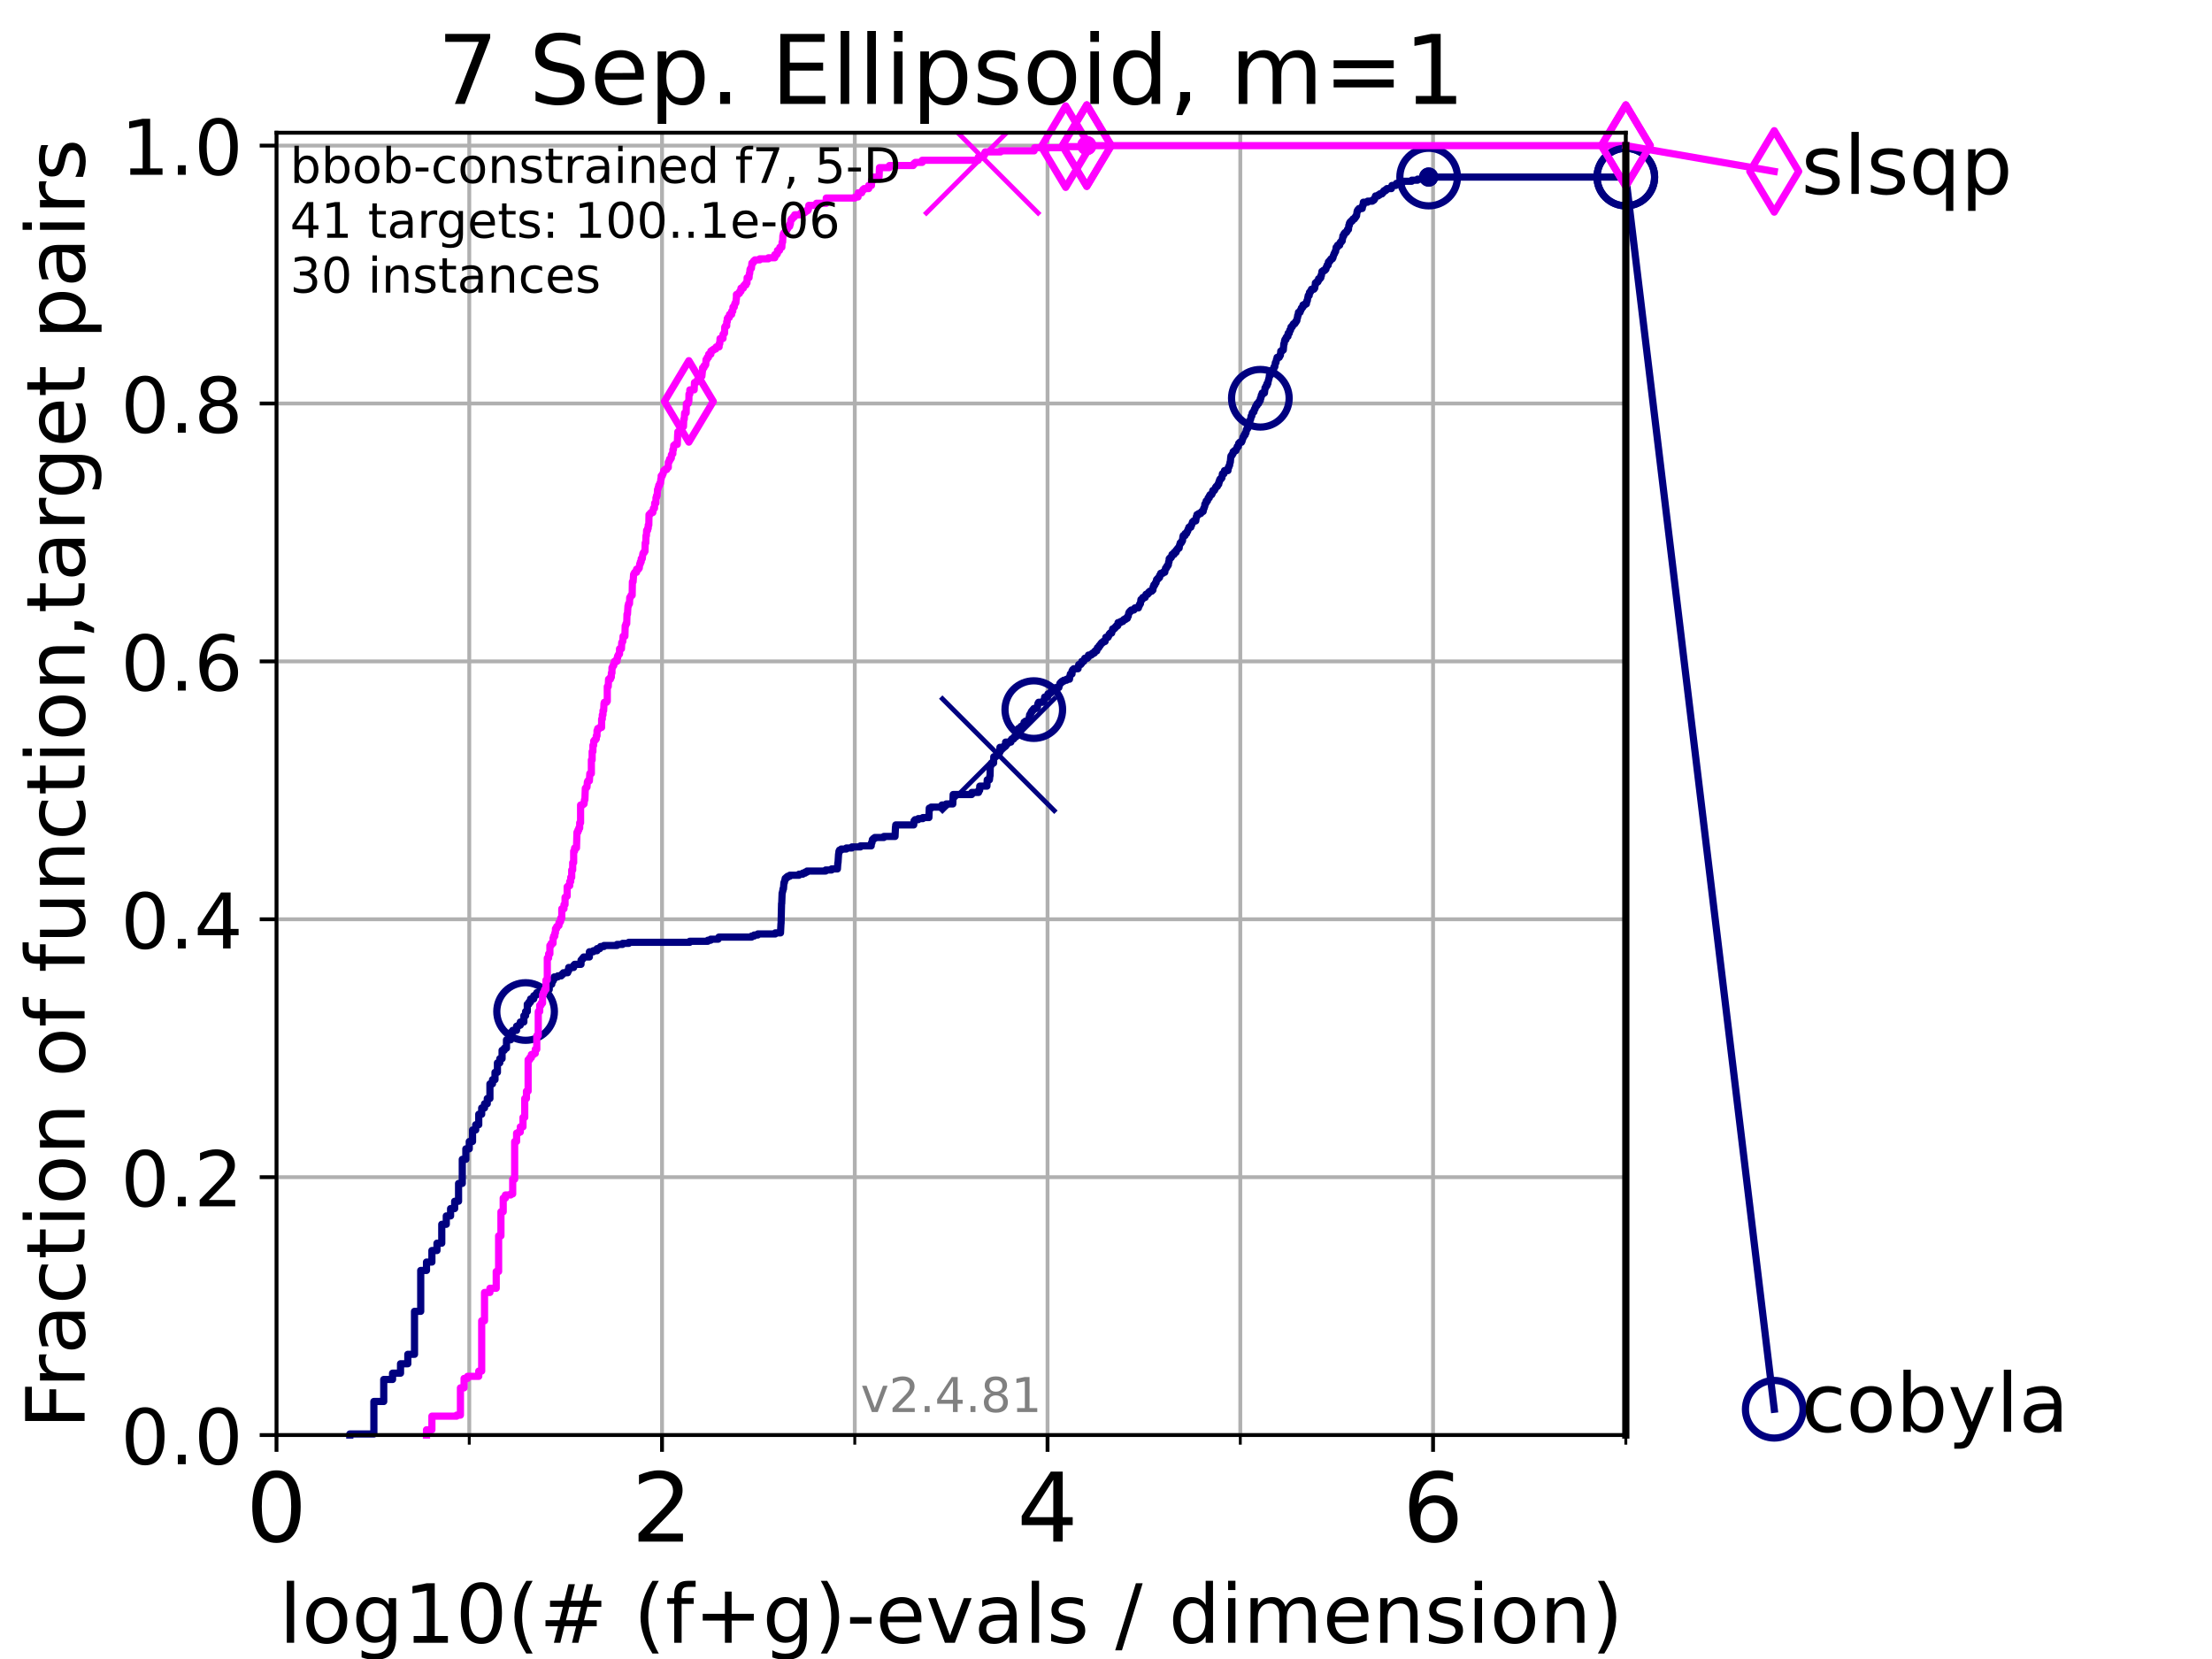 <?xml version="1.0" encoding="utf-8" standalone="no"?>
<!DOCTYPE svg PUBLIC "-//W3C//DTD SVG 1.1//EN"
  "http://www.w3.org/Graphics/SVG/1.1/DTD/svg11.dtd">
<!-- Created with matplotlib (https://matplotlib.org/) -->
<svg height="345.6pt" version="1.1" viewBox="0 0 460.8 345.6" width="460.8pt" xmlns="http://www.w3.org/2000/svg" xmlns:xlink="http://www.w3.org/1999/xlink">
 <defs>
  <style type="text/css">*{stroke-linecap:butt;stroke-linejoin:round;}</style>
 </defs>
 <g id="figure_1">
  <g id="patch_1">
   <path d="M 0 345.6 
L 460.8 345.6 
L 460.8 0 
L 0 0 
z
" style="fill:#ffffff;"/>
  </g>
  <g id="axes_1">
   <g id="patch_2">
    <path d="M 57.6 298.944 
L 338.688 298.944 
L 338.688 27.648 
L 57.6 27.648 
z
" style="fill:#ffffff;"/>
   </g>
   <g id="matplotlib.axis_1">
    <g id="xtick_1">
     <g id="line2d_1">
      <path clip-path="url(#pcec18f949b)" d="M 57.6 298.944 
L 57.6 27.648 
" style="fill:none;stroke:#b0b0b0;stroke-linecap:square;stroke-width:0.8;"/>
     </g>
     <g id="line2d_2">
      <defs>
       <path d="M 0 0 
L 0 3.5 
" id="mf99e1c5e68" style="stroke:#000000;stroke-width:0.8;"/>
      </defs>
      <g>
       <use style="stroke:#000000;stroke-width:0.8;" x="57.6" xlink:href="#mf99e1c5e68" y="298.944"/>
      </g>
     </g>
     <g id="text_1">
      <!-- 0 -->
      <g transform="translate(51.237 321.141)scale(0.2 -0.2)">
       <defs>
        <path d="M 31.781 66.406 
Q 24.172 66.406 20.328 58.906 
Q 16.5 51.422 16.5 36.375 
Q 16.5 21.391 20.328 13.891 
Q 24.172 6.391 31.781 6.391 
Q 39.453 6.391 43.281 13.891 
Q 47.125 21.391 47.125 36.375 
Q 47.125 51.422 43.281 58.906 
Q 39.453 66.406 31.781 66.406 
z
M 31.781 74.219 
Q 44.047 74.219 50.516 64.516 
Q 56.984 54.828 56.984 36.375 
Q 56.984 17.969 50.516 8.266 
Q 44.047 -1.422 31.781 -1.422 
Q 19.531 -1.422 13.062 8.266 
Q 6.594 17.969 6.594 36.375 
Q 6.594 54.828 13.062 64.516 
Q 19.531 74.219 31.781 74.219 
z
" id="DejaVuSans-48"/>
       </defs>
       <use xlink:href="#DejaVuSans-48"/>
      </g>
     </g>
    </g>
    <g id="xtick_2">
     <g id="line2d_3">
      <path clip-path="url(#pcec18f949b)" d="M 137.911 298.944 
L 137.911 27.648 
" style="fill:none;stroke:#b0b0b0;stroke-linecap:square;stroke-width:0.8;"/>
     </g>
     <g id="line2d_4">
      <g>
       <use style="stroke:#000000;stroke-width:0.8;" x="137.911" xlink:href="#mf99e1c5e68" y="298.944"/>
      </g>
     </g>
     <g id="text_2">
      <!-- 2 -->
      <g transform="translate(131.548 321.141)scale(0.2 -0.2)">
       <defs>
        <path d="M 19.188 8.297 
L 53.609 8.297 
L 53.609 0 
L 7.328 0 
L 7.328 8.297 
Q 12.938 14.109 22.625 23.891 
Q 32.328 33.688 34.812 36.531 
Q 39.547 41.844 41.422 45.531 
Q 43.312 49.219 43.312 52.781 
Q 43.312 58.594 39.234 62.25 
Q 35.156 65.922 28.609 65.922 
Q 23.969 65.922 18.812 64.312 
Q 13.672 62.703 7.812 59.422 
L 7.812 69.391 
Q 13.766 71.781 18.938 73 
Q 24.125 74.219 28.422 74.219 
Q 39.75 74.219 46.484 68.547 
Q 53.219 62.891 53.219 53.422 
Q 53.219 48.922 51.531 44.891 
Q 49.859 40.875 45.406 35.406 
Q 44.188 33.984 37.641 27.219 
Q 31.109 20.453 19.188 8.297 
z
" id="DejaVuSans-50"/>
       </defs>
       <use xlink:href="#DejaVuSans-50"/>
      </g>
     </g>
    </g>
    <g id="xtick_3">
     <g id="line2d_5">
      <path clip-path="url(#pcec18f949b)" d="M 218.222 298.944 
L 218.222 27.648 
" style="fill:none;stroke:#b0b0b0;stroke-linecap:square;stroke-width:0.8;"/>
     </g>
     <g id="line2d_6">
      <g>
       <use style="stroke:#000000;stroke-width:0.8;" x="218.222" xlink:href="#mf99e1c5e68" y="298.944"/>
      </g>
     </g>
     <g id="text_3">
      <!-- 4 -->
      <g transform="translate(211.859 321.141)scale(0.2 -0.2)">
       <defs>
        <path d="M 37.797 64.312 
L 12.891 25.391 
L 37.797 25.391 
z
M 35.203 72.906 
L 47.609 72.906 
L 47.609 25.391 
L 58.016 25.391 
L 58.016 17.188 
L 47.609 17.188 
L 47.609 0 
L 37.797 0 
L 37.797 17.188 
L 4.891 17.188 
L 4.891 26.703 
z
" id="DejaVuSans-52"/>
       </defs>
       <use xlink:href="#DejaVuSans-52"/>
      </g>
     </g>
    </g>
    <g id="xtick_4">
     <g id="line2d_7">
      <path clip-path="url(#pcec18f949b)" d="M 298.533 298.944 
L 298.533 27.648 
" style="fill:none;stroke:#b0b0b0;stroke-linecap:square;stroke-width:0.8;"/>
     </g>
     <g id="line2d_8">
      <g>
       <use style="stroke:#000000;stroke-width:0.8;" x="298.533" xlink:href="#mf99e1c5e68" y="298.944"/>
      </g>
     </g>
     <g id="text_4">
      <!-- 6 -->
      <g transform="translate(292.17 321.141)scale(0.2 -0.2)">
       <defs>
        <path d="M 33.016 40.375 
Q 26.375 40.375 22.484 35.828 
Q 18.609 31.297 18.609 23.391 
Q 18.609 15.531 22.484 10.953 
Q 26.375 6.391 33.016 6.391 
Q 39.656 6.391 43.531 10.953 
Q 47.406 15.531 47.406 23.391 
Q 47.406 31.297 43.531 35.828 
Q 39.656 40.375 33.016 40.375 
z
M 52.594 71.297 
L 52.594 62.312 
Q 48.875 64.062 45.094 64.984 
Q 41.312 65.922 37.594 65.922 
Q 27.828 65.922 22.672 59.328 
Q 17.531 52.734 16.797 39.406 
Q 19.672 43.656 24.016 45.922 
Q 28.375 48.188 33.594 48.188 
Q 44.578 48.188 50.953 41.516 
Q 57.328 34.859 57.328 23.391 
Q 57.328 12.156 50.688 5.359 
Q 44.047 -1.422 33.016 -1.422 
Q 20.359 -1.422 13.672 8.266 
Q 6.984 17.969 6.984 36.375 
Q 6.984 53.656 15.188 63.938 
Q 23.391 74.219 37.203 74.219 
Q 40.922 74.219 44.703 73.484 
Q 48.484 72.75 52.594 71.297 
z
" id="DejaVuSans-54"/>
       </defs>
       <use xlink:href="#DejaVuSans-54"/>
      </g>
     </g>
    </g>
    <g id="xtick_5">
     <g id="line2d_9">
      <path clip-path="url(#pcec18f949b)" d="M 97.755 298.944 
L 97.755 27.648 
" style="fill:none;stroke:#b0b0b0;stroke-linecap:square;stroke-width:0.8;"/>
     </g>
     <g id="line2d_10">
      <defs>
       <path d="M 0 0 
L 0 2 
" id="m059d27e6f5" style="stroke:#000000;stroke-width:0.6;"/>
      </defs>
      <g>
       <use style="stroke:#000000;stroke-width:0.6;" x="97.755" xlink:href="#m059d27e6f5" y="298.944"/>
      </g>
     </g>
    </g>
    <g id="xtick_6">
     <g id="line2d_11">
      <path clip-path="url(#pcec18f949b)" d="M 178.066 298.944 
L 178.066 27.648 
" style="fill:none;stroke:#b0b0b0;stroke-linecap:square;stroke-width:0.8;"/>
     </g>
     <g id="line2d_12">
      <g>
       <use style="stroke:#000000;stroke-width:0.6;" x="178.066" xlink:href="#m059d27e6f5" y="298.944"/>
      </g>
     </g>
    </g>
    <g id="xtick_7">
     <g id="line2d_13">
      <path clip-path="url(#pcec18f949b)" d="M 258.377 298.944 
L 258.377 27.648 
" style="fill:none;stroke:#b0b0b0;stroke-linecap:square;stroke-width:0.8;"/>
     </g>
     <g id="line2d_14">
      <g>
       <use style="stroke:#000000;stroke-width:0.6;" x="258.377" xlink:href="#m059d27e6f5" y="298.944"/>
      </g>
     </g>
    </g>
    <g id="xtick_8">
     <g id="line2d_15">
      <path clip-path="url(#pcec18f949b)" d="M 338.688 298.944 
L 338.688 27.648 
" style="fill:none;stroke:#b0b0b0;stroke-linecap:square;stroke-width:0.8;"/>
     </g>
     <g id="line2d_16">
      <g>
       <use style="stroke:#000000;stroke-width:0.6;" x="338.688" xlink:href="#m059d27e6f5" y="298.944"/>
      </g>
     </g>
    </g>
    <g id="text_5">
     <!-- log10(# (f+g)-evals / dimension) -->
     <g transform="translate(58.145 342.218)scale(0.17 -0.17)">
      <defs>
       <path d="M 9.422 75.984 
L 18.406 75.984 
L 18.406 0 
L 9.422 0 
z
" id="DejaVuSans-108"/>
       <path d="M 30.609 48.391 
Q 23.391 48.391 19.188 42.75 
Q 14.984 37.109 14.984 27.297 
Q 14.984 17.484 19.156 11.844 
Q 23.344 6.203 30.609 6.203 
Q 37.797 6.203 41.984 11.859 
Q 46.188 17.531 46.188 27.297 
Q 46.188 37.016 41.984 42.703 
Q 37.797 48.391 30.609 48.391 
z
M 30.609 56 
Q 42.328 56 49.016 48.375 
Q 55.719 40.766 55.719 27.297 
Q 55.719 13.875 49.016 6.219 
Q 42.328 -1.422 30.609 -1.422 
Q 18.844 -1.422 12.172 6.219 
Q 5.516 13.875 5.516 27.297 
Q 5.516 40.766 12.172 48.375 
Q 18.844 56 30.609 56 
z
" id="DejaVuSans-111"/>
       <path d="M 45.406 27.984 
Q 45.406 37.75 41.375 43.109 
Q 37.359 48.484 30.078 48.484 
Q 22.859 48.484 18.828 43.109 
Q 14.797 37.75 14.797 27.984 
Q 14.797 18.266 18.828 12.891 
Q 22.859 7.516 30.078 7.516 
Q 37.359 7.516 41.375 12.891 
Q 45.406 18.266 45.406 27.984 
z
M 54.391 6.781 
Q 54.391 -7.172 48.188 -13.984 
Q 42 -20.797 29.203 -20.797 
Q 24.469 -20.797 20.266 -20.094 
Q 16.062 -19.391 12.109 -17.922 
L 12.109 -9.188 
Q 16.062 -11.328 19.922 -12.344 
Q 23.781 -13.375 27.781 -13.375 
Q 36.625 -13.375 41.016 -8.766 
Q 45.406 -4.156 45.406 5.172 
L 45.406 9.625 
Q 42.625 4.781 38.281 2.391 
Q 33.938 0 27.875 0 
Q 17.828 0 11.672 7.656 
Q 5.516 15.328 5.516 27.984 
Q 5.516 40.672 11.672 48.328 
Q 17.828 56 27.875 56 
Q 33.938 56 38.281 53.609 
Q 42.625 51.219 45.406 46.391 
L 45.406 54.688 
L 54.391 54.688 
z
" id="DejaVuSans-103"/>
       <path d="M 12.406 8.297 
L 28.516 8.297 
L 28.516 63.922 
L 10.984 60.406 
L 10.984 69.391 
L 28.422 72.906 
L 38.281 72.906 
L 38.281 8.297 
L 54.391 8.297 
L 54.391 0 
L 12.406 0 
z
" id="DejaVuSans-49"/>
       <path d="M 31 75.875 
Q 24.469 64.656 21.281 53.656 
Q 18.109 42.672 18.109 31.391 
Q 18.109 20.125 21.312 9.062 
Q 24.516 -2 31 -13.188 
L 23.188 -13.188 
Q 15.875 -1.703 12.234 9.375 
Q 8.594 20.453 8.594 31.391 
Q 8.594 42.281 12.203 53.312 
Q 15.828 64.359 23.188 75.875 
z
" id="DejaVuSans-40"/>
       <path d="M 51.125 44 
L 36.922 44 
L 32.812 27.688 
L 47.125 27.688 
z
M 43.797 71.781 
L 38.719 51.516 
L 52.984 51.516 
L 58.109 71.781 
L 65.922 71.781 
L 60.891 51.516 
L 76.125 51.516 
L 76.125 44 
L 58.984 44 
L 54.984 27.688 
L 70.516 27.688 
L 70.516 20.219 
L 53.078 20.219 
L 48 0 
L 40.188 0 
L 45.219 20.219 
L 30.906 20.219 
L 25.875 0 
L 18.016 0 
L 23.094 20.219 
L 7.719 20.219 
L 7.719 27.688 
L 24.906 27.688 
L 29 44 
L 13.281 44 
L 13.281 51.516 
L 30.906 51.516 
L 35.891 71.781 
z
" id="DejaVuSans-35"/>
       <path id="DejaVuSans-32"/>
       <path d="M 37.109 75.984 
L 37.109 68.5 
L 28.516 68.5 
Q 23.688 68.5 21.797 66.547 
Q 19.922 64.594 19.922 59.516 
L 19.922 54.688 
L 34.719 54.688 
L 34.719 47.703 
L 19.922 47.703 
L 19.922 0 
L 10.891 0 
L 10.891 47.703 
L 2.297 47.703 
L 2.297 54.688 
L 10.891 54.688 
L 10.891 58.5 
Q 10.891 67.625 15.141 71.797 
Q 19.391 75.984 28.609 75.984 
z
" id="DejaVuSans-102"/>
       <path d="M 46 62.703 
L 46 35.5 
L 73.188 35.5 
L 73.188 27.203 
L 46 27.203 
L 46 0 
L 37.797 0 
L 37.797 27.203 
L 10.594 27.203 
L 10.594 35.5 
L 37.797 35.5 
L 37.797 62.703 
z
" id="DejaVuSans-43"/>
       <path d="M 8.016 75.875 
L 15.828 75.875 
Q 23.141 64.359 26.781 53.312 
Q 30.422 42.281 30.422 31.391 
Q 30.422 20.453 26.781 9.375 
Q 23.141 -1.703 15.828 -13.188 
L 8.016 -13.188 
Q 14.5 -2 17.703 9.062 
Q 20.906 20.125 20.906 31.391 
Q 20.906 42.672 17.703 53.656 
Q 14.5 64.656 8.016 75.875 
z
" id="DejaVuSans-41"/>
       <path d="M 4.891 31.391 
L 31.203 31.391 
L 31.203 23.391 
L 4.891 23.391 
z
" id="DejaVuSans-45"/>
       <path d="M 56.203 29.594 
L 56.203 25.203 
L 14.891 25.203 
Q 15.484 15.922 20.484 11.062 
Q 25.484 6.203 34.422 6.203 
Q 39.594 6.203 44.453 7.469 
Q 49.312 8.734 54.109 11.281 
L 54.109 2.781 
Q 49.266 0.734 44.188 -0.344 
Q 39.109 -1.422 33.891 -1.422 
Q 20.797 -1.422 13.156 6.188 
Q 5.516 13.812 5.516 26.812 
Q 5.516 40.234 12.766 48.109 
Q 20.016 56 32.328 56 
Q 43.359 56 49.781 48.891 
Q 56.203 41.797 56.203 29.594 
z
M 47.219 32.234 
Q 47.125 39.594 43.094 43.984 
Q 39.062 48.391 32.422 48.391 
Q 24.906 48.391 20.391 44.141 
Q 15.875 39.891 15.188 32.172 
z
" id="DejaVuSans-101"/>
       <path d="M 2.984 54.688 
L 12.5 54.688 
L 29.594 8.797 
L 46.688 54.688 
L 56.203 54.688 
L 35.688 0 
L 23.484 0 
z
" id="DejaVuSans-118"/>
       <path d="M 34.281 27.484 
Q 23.391 27.484 19.188 25 
Q 14.984 22.516 14.984 16.5 
Q 14.984 11.719 18.141 8.906 
Q 21.297 6.109 26.703 6.109 
Q 34.188 6.109 38.703 11.406 
Q 43.219 16.703 43.219 25.484 
L 43.219 27.484 
z
M 52.203 31.203 
L 52.203 0 
L 43.219 0 
L 43.219 8.297 
Q 40.141 3.328 35.547 0.953 
Q 30.953 -1.422 24.312 -1.422 
Q 15.922 -1.422 10.953 3.297 
Q 6 8.016 6 15.922 
Q 6 25.141 12.172 29.828 
Q 18.359 34.516 30.609 34.516 
L 43.219 34.516 
L 43.219 35.406 
Q 43.219 41.609 39.141 45 
Q 35.062 48.391 27.688 48.391 
Q 23 48.391 18.547 47.266 
Q 14.109 46.141 10.016 43.891 
L 10.016 52.203 
Q 14.938 54.109 19.578 55.047 
Q 24.219 56 28.609 56 
Q 40.484 56 46.344 49.844 
Q 52.203 43.703 52.203 31.203 
z
" id="DejaVuSans-97"/>
       <path d="M 44.281 53.078 
L 44.281 44.578 
Q 40.484 46.531 36.375 47.5 
Q 32.281 48.484 27.875 48.484 
Q 21.188 48.484 17.844 46.438 
Q 14.5 44.391 14.5 40.281 
Q 14.5 37.156 16.891 35.375 
Q 19.281 33.594 26.516 31.984 
L 29.594 31.297 
Q 39.156 29.25 43.188 25.516 
Q 47.219 21.781 47.219 15.094 
Q 47.219 7.469 41.188 3.016 
Q 35.156 -1.422 24.609 -1.422 
Q 20.219 -1.422 15.453 -0.562 
Q 10.688 0.297 5.422 2 
L 5.422 11.281 
Q 10.406 8.688 15.234 7.391 
Q 20.062 6.109 24.812 6.109 
Q 31.156 6.109 34.562 8.281 
Q 37.984 10.453 37.984 14.406 
Q 37.984 18.062 35.516 20.016 
Q 33.062 21.969 24.703 23.781 
L 21.578 24.516 
Q 13.234 26.266 9.516 29.906 
Q 5.812 33.547 5.812 39.891 
Q 5.812 47.609 11.281 51.797 
Q 16.75 56 26.812 56 
Q 31.781 56 36.172 55.266 
Q 40.578 54.547 44.281 53.078 
z
" id="DejaVuSans-115"/>
       <path d="M 25.391 72.906 
L 33.688 72.906 
L 8.297 -9.281 
L 0 -9.281 
z
" id="DejaVuSans-47"/>
       <path d="M 45.406 46.391 
L 45.406 75.984 
L 54.391 75.984 
L 54.391 0 
L 45.406 0 
L 45.406 8.203 
Q 42.578 3.328 38.25 0.953 
Q 33.938 -1.422 27.875 -1.422 
Q 17.969 -1.422 11.734 6.484 
Q 5.516 14.406 5.516 27.297 
Q 5.516 40.188 11.734 48.094 
Q 17.969 56 27.875 56 
Q 33.938 56 38.25 53.625 
Q 42.578 51.266 45.406 46.391 
z
M 14.797 27.297 
Q 14.797 17.391 18.875 11.75 
Q 22.953 6.109 30.078 6.109 
Q 37.203 6.109 41.297 11.75 
Q 45.406 17.391 45.406 27.297 
Q 45.406 37.203 41.297 42.844 
Q 37.203 48.484 30.078 48.484 
Q 22.953 48.484 18.875 42.844 
Q 14.797 37.203 14.797 27.297 
z
" id="DejaVuSans-100"/>
       <path d="M 9.422 54.688 
L 18.406 54.688 
L 18.406 0 
L 9.422 0 
z
M 9.422 75.984 
L 18.406 75.984 
L 18.406 64.594 
L 9.422 64.594 
z
" id="DejaVuSans-105"/>
       <path d="M 52 44.188 
Q 55.375 50.25 60.062 53.125 
Q 64.75 56 71.094 56 
Q 79.641 56 84.281 50.016 
Q 88.922 44.047 88.922 33.016 
L 88.922 0 
L 79.891 0 
L 79.891 32.719 
Q 79.891 40.578 77.094 44.375 
Q 74.312 48.188 68.609 48.188 
Q 61.625 48.188 57.562 43.547 
Q 53.516 38.922 53.516 30.906 
L 53.516 0 
L 44.484 0 
L 44.484 32.719 
Q 44.484 40.625 41.703 44.406 
Q 38.922 48.188 33.109 48.188 
Q 26.219 48.188 22.156 43.531 
Q 18.109 38.875 18.109 30.906 
L 18.109 0 
L 9.078 0 
L 9.078 54.688 
L 18.109 54.688 
L 18.109 46.188 
Q 21.188 51.219 25.484 53.609 
Q 29.781 56 35.688 56 
Q 41.656 56 45.828 52.969 
Q 50 49.953 52 44.188 
z
" id="DejaVuSans-109"/>
       <path d="M 54.891 33.016 
L 54.891 0 
L 45.906 0 
L 45.906 32.719 
Q 45.906 40.484 42.875 44.328 
Q 39.844 48.188 33.797 48.188 
Q 26.516 48.188 22.312 43.547 
Q 18.109 38.922 18.109 30.906 
L 18.109 0 
L 9.078 0 
L 9.078 54.688 
L 18.109 54.688 
L 18.109 46.188 
Q 21.344 51.125 25.703 53.562 
Q 30.078 56 35.797 56 
Q 45.219 56 50.047 50.172 
Q 54.891 44.344 54.891 33.016 
z
" id="DejaVuSans-110"/>
      </defs>
      <use xlink:href="#DejaVuSans-108"/>
      <use x="27.783" xlink:href="#DejaVuSans-111"/>
      <use x="88.965" xlink:href="#DejaVuSans-103"/>
      <use x="152.441" xlink:href="#DejaVuSans-49"/>
      <use x="216.064" xlink:href="#DejaVuSans-48"/>
      <use x="279.688" xlink:href="#DejaVuSans-40"/>
      <use x="318.701" xlink:href="#DejaVuSans-35"/>
      <use x="402.49" xlink:href="#DejaVuSans-32"/>
      <use x="434.277" xlink:href="#DejaVuSans-40"/>
      <use x="473.291" xlink:href="#DejaVuSans-102"/>
      <use x="508.496" xlink:href="#DejaVuSans-43"/>
      <use x="592.285" xlink:href="#DejaVuSans-103"/>
      <use x="655.762" xlink:href="#DejaVuSans-41"/>
      <use x="694.775" xlink:href="#DejaVuSans-45"/>
      <use x="730.859" xlink:href="#DejaVuSans-101"/>
      <use x="792.383" xlink:href="#DejaVuSans-118"/>
      <use x="851.562" xlink:href="#DejaVuSans-97"/>
      <use x="912.842" xlink:href="#DejaVuSans-108"/>
      <use x="940.625" xlink:href="#DejaVuSans-115"/>
      <use x="992.725" xlink:href="#DejaVuSans-32"/>
      <use x="1024.512" xlink:href="#DejaVuSans-47"/>
      <use x="1058.203" xlink:href="#DejaVuSans-32"/>
      <use x="1089.99" xlink:href="#DejaVuSans-100"/>
      <use x="1153.467" xlink:href="#DejaVuSans-105"/>
      <use x="1181.25" xlink:href="#DejaVuSans-109"/>
      <use x="1278.662" xlink:href="#DejaVuSans-101"/>
      <use x="1340.186" xlink:href="#DejaVuSans-110"/>
      <use x="1403.564" xlink:href="#DejaVuSans-115"/>
      <use x="1455.664" xlink:href="#DejaVuSans-105"/>
      <use x="1483.447" xlink:href="#DejaVuSans-111"/>
      <use x="1544.629" xlink:href="#DejaVuSans-110"/>
      <use x="1608.008" xlink:href="#DejaVuSans-41"/>
     </g>
    </g>
   </g>
   <g id="matplotlib.axis_2">
    <g id="ytick_1">
     <g id="line2d_17">
      <path clip-path="url(#pcec18f949b)" d="M 57.6 298.944 
L 338.688 298.944 
" style="fill:none;stroke:#b0b0b0;stroke-linecap:square;stroke-width:0.8;"/>
     </g>
     <g id="line2d_18">
      <defs>
       <path d="M 0 0 
L -3.5 0 
" id="m6ef899dd92" style="stroke:#000000;stroke-width:0.8;"/>
      </defs>
      <g>
       <use style="stroke:#000000;stroke-width:0.8;" x="57.6" xlink:href="#m6ef899dd92" y="298.944"/>
      </g>
     </g>
     <g id="text_6">
      <!-- 0.0 -->
      <g transform="translate(25.155 305.023)scale(0.16 -0.16)">
       <defs>
        <path d="M 10.688 12.406 
L 21 12.406 
L 21 0 
L 10.688 0 
z
" id="DejaVuSans-46"/>
       </defs>
       <use xlink:href="#DejaVuSans-48"/>
       <use x="63.623" xlink:href="#DejaVuSans-46"/>
       <use x="95.41" xlink:href="#DejaVuSans-48"/>
      </g>
     </g>
    </g>
    <g id="ytick_2">
     <g id="line2d_19">
      <path clip-path="url(#pcec18f949b)" d="M 57.6 245.222 
L 338.688 245.222 
" style="fill:none;stroke:#b0b0b0;stroke-linecap:square;stroke-width:0.8;"/>
     </g>
     <g id="line2d_20">
      <g>
       <use style="stroke:#000000;stroke-width:0.8;" x="57.6" xlink:href="#m6ef899dd92" y="245.222"/>
      </g>
     </g>
     <g id="text_7">
      <!-- 0.2 -->
      <g transform="translate(25.155 251.301)scale(0.16 -0.16)">
       <use xlink:href="#DejaVuSans-48"/>
       <use x="63.623" xlink:href="#DejaVuSans-46"/>
       <use x="95.41" xlink:href="#DejaVuSans-50"/>
      </g>
     </g>
    </g>
    <g id="ytick_3">
     <g id="line2d_21">
      <path clip-path="url(#pcec18f949b)" d="M 57.6 191.5 
L 338.688 191.5 
" style="fill:none;stroke:#b0b0b0;stroke-linecap:square;stroke-width:0.8;"/>
     </g>
     <g id="line2d_22">
      <g>
       <use style="stroke:#000000;stroke-width:0.8;" x="57.6" xlink:href="#m6ef899dd92" y="191.5"/>
      </g>
     </g>
     <g id="text_8">
      <!-- 0.4 -->
      <g transform="translate(25.155 197.579)scale(0.16 -0.16)">
       <use xlink:href="#DejaVuSans-48"/>
       <use x="63.623" xlink:href="#DejaVuSans-46"/>
       <use x="95.41" xlink:href="#DejaVuSans-52"/>
      </g>
     </g>
    </g>
    <g id="ytick_4">
     <g id="line2d_23">
      <path clip-path="url(#pcec18f949b)" d="M 57.6 137.778 
L 338.688 137.778 
" style="fill:none;stroke:#b0b0b0;stroke-linecap:square;stroke-width:0.8;"/>
     </g>
     <g id="line2d_24">
      <g>
       <use style="stroke:#000000;stroke-width:0.8;" x="57.6" xlink:href="#m6ef899dd92" y="137.778"/>
      </g>
     </g>
     <g id="text_9">
      <!-- 0.6 -->
      <g transform="translate(25.155 143.857)scale(0.16 -0.16)">
       <use xlink:href="#DejaVuSans-48"/>
       <use x="63.623" xlink:href="#DejaVuSans-46"/>
       <use x="95.41" xlink:href="#DejaVuSans-54"/>
      </g>
     </g>
    </g>
    <g id="ytick_5">
     <g id="line2d_25">
      <path clip-path="url(#pcec18f949b)" d="M 57.6 84.056 
L 338.688 84.056 
" style="fill:none;stroke:#b0b0b0;stroke-linecap:square;stroke-width:0.8;"/>
     </g>
     <g id="line2d_26">
      <g>
       <use style="stroke:#000000;stroke-width:0.8;" x="57.6" xlink:href="#m6ef899dd92" y="84.056"/>
      </g>
     </g>
     <g id="text_10">
      <!-- 0.8 -->
      <g transform="translate(25.155 90.135)scale(0.16 -0.16)">
       <defs>
        <path d="M 31.781 34.625 
Q 24.75 34.625 20.719 30.859 
Q 16.703 27.094 16.703 20.516 
Q 16.703 13.922 20.719 10.156 
Q 24.75 6.391 31.781 6.391 
Q 38.812 6.391 42.859 10.172 
Q 46.922 13.969 46.922 20.516 
Q 46.922 27.094 42.891 30.859 
Q 38.875 34.625 31.781 34.625 
z
M 21.922 38.812 
Q 15.578 40.375 12.031 44.719 
Q 8.5 49.078 8.5 55.328 
Q 8.5 64.062 14.719 69.141 
Q 20.953 74.219 31.781 74.219 
Q 42.672 74.219 48.875 69.141 
Q 55.078 64.062 55.078 55.328 
Q 55.078 49.078 51.531 44.719 
Q 48 40.375 41.703 38.812 
Q 48.828 37.156 52.797 32.312 
Q 56.781 27.484 56.781 20.516 
Q 56.781 9.906 50.312 4.234 
Q 43.844 -1.422 31.781 -1.422 
Q 19.734 -1.422 13.25 4.234 
Q 6.781 9.906 6.781 20.516 
Q 6.781 27.484 10.781 32.312 
Q 14.797 37.156 21.922 38.812 
z
M 18.312 54.391 
Q 18.312 48.734 21.844 45.562 
Q 25.391 42.391 31.781 42.391 
Q 38.141 42.391 41.719 45.562 
Q 45.312 48.734 45.312 54.391 
Q 45.312 60.062 41.719 63.234 
Q 38.141 66.406 31.781 66.406 
Q 25.391 66.406 21.844 63.234 
Q 18.312 60.062 18.312 54.391 
z
" id="DejaVuSans-56"/>
       </defs>
       <use xlink:href="#DejaVuSans-48"/>
       <use x="63.623" xlink:href="#DejaVuSans-46"/>
       <use x="95.41" xlink:href="#DejaVuSans-56"/>
      </g>
     </g>
    </g>
    <g id="ytick_6">
     <g id="line2d_27">
      <path clip-path="url(#pcec18f949b)" d="M 57.6 30.334 
L 338.688 30.334 
" style="fill:none;stroke:#b0b0b0;stroke-linecap:square;stroke-width:0.8;"/>
     </g>
     <g id="line2d_28">
      <g>
       <use style="stroke:#000000;stroke-width:0.8;" x="57.6" xlink:href="#m6ef899dd92" y="30.334"/>
      </g>
     </g>
     <g id="text_11">
      <!-- 1.0 -->
      <g transform="translate(25.155 36.413)scale(0.16 -0.16)">
       <use xlink:href="#DejaVuSans-49"/>
       <use x="63.623" xlink:href="#DejaVuSans-46"/>
       <use x="95.41" xlink:href="#DejaVuSans-48"/>
      </g>
     </g>
    </g>
    <g id="text_12">
     <!-- Fraction of function,target pairs -->
     <g transform="translate(17.62 297.681)rotate(-90)scale(0.17 -0.17)">
      <defs>
       <path d="M 9.812 72.906 
L 51.703 72.906 
L 51.703 64.594 
L 19.672 64.594 
L 19.672 43.109 
L 48.578 43.109 
L 48.578 34.812 
L 19.672 34.812 
L 19.672 0 
L 9.812 0 
z
" id="DejaVuSans-70"/>
       <path d="M 41.109 46.297 
Q 39.594 47.172 37.812 47.578 
Q 36.031 48 33.891 48 
Q 26.266 48 22.188 43.047 
Q 18.109 38.094 18.109 28.812 
L 18.109 0 
L 9.078 0 
L 9.078 54.688 
L 18.109 54.688 
L 18.109 46.188 
Q 20.953 51.172 25.484 53.578 
Q 30.031 56 36.531 56 
Q 37.453 56 38.578 55.875 
Q 39.703 55.766 41.062 55.516 
z
" id="DejaVuSans-114"/>
       <path d="M 48.781 52.594 
L 48.781 44.188 
Q 44.969 46.297 41.141 47.344 
Q 37.312 48.391 33.406 48.391 
Q 24.656 48.391 19.812 42.844 
Q 14.984 37.312 14.984 27.297 
Q 14.984 17.281 19.812 11.734 
Q 24.656 6.203 33.406 6.203 
Q 37.312 6.203 41.141 7.25 
Q 44.969 8.297 48.781 10.406 
L 48.781 2.094 
Q 45.016 0.344 40.984 -0.531 
Q 36.969 -1.422 32.422 -1.422 
Q 20.062 -1.422 12.781 6.344 
Q 5.516 14.109 5.516 27.297 
Q 5.516 40.672 12.859 48.328 
Q 20.219 56 33.016 56 
Q 37.156 56 41.109 55.141 
Q 45.062 54.297 48.781 52.594 
z
" id="DejaVuSans-99"/>
       <path d="M 18.312 70.219 
L 18.312 54.688 
L 36.812 54.688 
L 36.812 47.703 
L 18.312 47.703 
L 18.312 18.016 
Q 18.312 11.328 20.141 9.422 
Q 21.969 7.516 27.594 7.516 
L 36.812 7.516 
L 36.812 0 
L 27.594 0 
Q 17.188 0 13.234 3.875 
Q 9.281 7.766 9.281 18.016 
L 9.281 47.703 
L 2.688 47.703 
L 2.688 54.688 
L 9.281 54.688 
L 9.281 70.219 
z
" id="DejaVuSans-116"/>
       <path d="M 8.5 21.578 
L 8.5 54.688 
L 17.484 54.688 
L 17.484 21.922 
Q 17.484 14.156 20.5 10.266 
Q 23.531 6.391 29.594 6.391 
Q 36.859 6.391 41.078 11.031 
Q 45.312 15.672 45.312 23.688 
L 45.312 54.688 
L 54.297 54.688 
L 54.297 0 
L 45.312 0 
L 45.312 8.406 
Q 42.047 3.422 37.719 1 
Q 33.406 -1.422 27.688 -1.422 
Q 18.266 -1.422 13.375 4.438 
Q 8.5 10.297 8.5 21.578 
z
M 31.109 56 
z
" id="DejaVuSans-117"/>
       <path d="M 11.719 12.406 
L 22.016 12.406 
L 22.016 4 
L 14.016 -11.625 
L 7.719 -11.625 
L 11.719 4 
z
" id="DejaVuSans-44"/>
       <path d="M 18.109 8.203 
L 18.109 -20.797 
L 9.078 -20.797 
L 9.078 54.688 
L 18.109 54.688 
L 18.109 46.391 
Q 20.953 51.266 25.266 53.625 
Q 29.594 56 35.594 56 
Q 45.562 56 51.781 48.094 
Q 58.016 40.188 58.016 27.297 
Q 58.016 14.406 51.781 6.484 
Q 45.562 -1.422 35.594 -1.422 
Q 29.594 -1.422 25.266 0.953 
Q 20.953 3.328 18.109 8.203 
z
M 48.688 27.297 
Q 48.688 37.203 44.609 42.844 
Q 40.531 48.484 33.406 48.484 
Q 26.266 48.484 22.188 42.844 
Q 18.109 37.203 18.109 27.297 
Q 18.109 17.391 22.188 11.75 
Q 26.266 6.109 33.406 6.109 
Q 40.531 6.109 44.609 11.75 
Q 48.688 17.391 48.688 27.297 
z
" id="DejaVuSans-112"/>
      </defs>
      <use xlink:href="#DejaVuSans-70"/>
      <use x="50.27" xlink:href="#DejaVuSans-114"/>
      <use x="91.383" xlink:href="#DejaVuSans-97"/>
      <use x="152.662" xlink:href="#DejaVuSans-99"/>
      <use x="207.643" xlink:href="#DejaVuSans-116"/>
      <use x="246.852" xlink:href="#DejaVuSans-105"/>
      <use x="274.635" xlink:href="#DejaVuSans-111"/>
      <use x="335.816" xlink:href="#DejaVuSans-110"/>
      <use x="399.195" xlink:href="#DejaVuSans-32"/>
      <use x="430.982" xlink:href="#DejaVuSans-111"/>
      <use x="492.164" xlink:href="#DejaVuSans-102"/>
      <use x="527.369" xlink:href="#DejaVuSans-32"/>
      <use x="559.156" xlink:href="#DejaVuSans-102"/>
      <use x="594.361" xlink:href="#DejaVuSans-117"/>
      <use x="657.74" xlink:href="#DejaVuSans-110"/>
      <use x="721.119" xlink:href="#DejaVuSans-99"/>
      <use x="776.1" xlink:href="#DejaVuSans-116"/>
      <use x="815.309" xlink:href="#DejaVuSans-105"/>
      <use x="843.092" xlink:href="#DejaVuSans-111"/>
      <use x="904.273" xlink:href="#DejaVuSans-110"/>
      <use x="967.652" xlink:href="#DejaVuSans-44"/>
      <use x="999.439" xlink:href="#DejaVuSans-116"/>
      <use x="1038.648" xlink:href="#DejaVuSans-97"/>
      <use x="1099.928" xlink:href="#DejaVuSans-114"/>
      <use x="1139.291" xlink:href="#DejaVuSans-103"/>
      <use x="1202.768" xlink:href="#DejaVuSans-101"/>
      <use x="1264.291" xlink:href="#DejaVuSans-116"/>
      <use x="1303.5" xlink:href="#DejaVuSans-32"/>
      <use x="1335.287" xlink:href="#DejaVuSans-112"/>
      <use x="1398.764" xlink:href="#DejaVuSans-97"/>
      <use x="1460.043" xlink:href="#DejaVuSans-105"/>
      <use x="1487.826" xlink:href="#DejaVuSans-114"/>
      <use x="1528.939" xlink:href="#DejaVuSans-115"/>
     </g>
    </g>
   </g>
   <g id="line2d_29">
    <defs>
     <path d="M 0 1.5 
C 0.398 1.5 0.779 1.342 1.061 1.061 
C 1.342 0.779 1.5 0.398 1.5 0 
C 1.5 -0.398 1.342 -0.779 1.061 -1.061 
C 0.779 -1.342 0.398 -1.5 0 -1.5 
C -0.398 -1.5 -0.779 -1.342 -1.061 -1.061 
C -1.342 -0.779 -1.5 -0.398 -1.5 0 
C -1.5 0.398 -1.342 0.779 -1.061 1.061 
C -0.779 1.342 -0.398 1.5 0 1.5 
z
" id="m2931263673" style="stroke:#000080;"/>
    </defs>
    <g>
     <use style="fill:#000080;stroke:#000080;" x="297.617" xlink:href="#m2931263673" y="36.886"/>
     <use style="fill:#000080;stroke:#000080;" x="297.617" xlink:href="#m2931263673" y="36.886"/>
    </g>
   </g>
   <g id="line2d_30">
    <path d="M 72.868 298.944 
L 72.868 298.726 
L 77.885 298.726 
L 77.885 291.956 
L 79.939 291.956 
L 79.939 287.37 
L 81.776 287.37 
L 81.776 286.059 
L 83.438 286.059 
L 83.438 284.094 
L 84.956 284.094 
L 84.956 282.129 
L 86.351 282.129 
L 86.351 273.175 
L 87.644 273.175 
L 87.644 264.658 
L 88.847 264.658 
L 88.847 262.911 
L 89.973 262.911 
L 89.973 260.509 
L 91.03 260.509 
L 91.03 258.98 
L 92.027 258.98 
L 92.027 255.049 
L 92.969 255.049 
L 92.969 253.302 
L 93.864 253.302 
L 93.864 251.773 
L 94.715 251.773 
L 94.715 250.245 
L 95.526 250.245 
L 95.526 246.532 
L 96.301 246.532 
L 96.301 241.51 
L 97.044 241.51 
L 97.044 239.326 
L 97.755 239.326 
L 97.755 237.797 
L 98.439 237.797 
L 98.439 235.395 
L 99.098 235.395 
L 99.098 234.303 
L 99.732 234.303 
L 99.732 232.119 
L 100.344 232.119 
L 100.344 230.809 
L 100.935 230.809 
L 100.935 229.935 
L 101.507 229.935 
L 101.507 228.843 
L 102.06 228.843 
L 102.06 225.786 
L 102.597 225.786 
L 102.597 224.912 
L 103.118 224.912 
L 103.118 223.384 
L 103.623 223.384 
L 103.623 221.418 
L 104.115 221.418 
L 104.115 220.545 
L 104.592 220.545 
L 104.592 218.798 
L 105.057 218.798 
L 105.057 218.361 
L 105.51 218.361 
L 105.51 216.614 
L 106.383 216.614 
L 106.383 215.085 
L 106.803 215.085 
L 106.803 214.649 
L 107.614 214.649 
L 107.614 213.775 
L 108.006 213.775 
L 108.006 213.557 
L 108.389 213.557 
L 108.389 212.901 
L 109.132 212.901 
L 109.132 211.591 
L 109.491 211.591 
L 109.491 210.718 
L 109.843 210.718 
L 109.843 209.189 
L 110.189 209.189 
L 110.189 208.752 
L 110.527 208.752 
L 110.527 208.097 
L 111.186 208.097 
L 111.186 207.442 
L 111.506 207.442 
L 111.506 207.224 
L 111.82 207.224 
L 111.82 206.787 
L 112.73 206.787 
L 112.73 206.568 
L 113.311 206.568 
L 113.311 206.35 
L 114.148 206.35 
L 114.148 206.132 
L 114.419 206.132 
L 114.419 205.04 
L 114.947 205.04 
L 114.947 204.385 
L 115.206 204.385 
L 115.206 203.948 
L 115.46 203.948 
L 115.46 203.511 
L 116.203 203.511 
L 116.203 203.293 
L 116.914 203.293 
L 116.914 203.074 
L 117.145 203.074 
L 117.145 202.856 
L 117.373 202.856 
L 117.373 202.638 
L 118.257 202.638 
L 118.257 202.201 
L 118.471 202.201 
L 118.471 201.546 
L 119.503 201.546 
L 119.503 201.109 
L 119.702 201.109 
L 119.702 200.89 
L 121.037 200.89 
L 121.037 200.017 
L 121.219 200.017 
L 121.219 199.799 
L 121.4 199.799 
L 121.4 199.58 
L 121.579 199.58 
L 121.579 199.362 
L 122.782 199.362 
L 122.782 198.27 
L 123.594 198.27 
L 123.594 198.052 
L 124.369 198.052 
L 124.369 197.615 
L 124.965 197.615 
L 124.965 197.396 
L 125.111 197.396 
L 125.111 197.178 
L 125.823 197.178 
L 125.823 196.96 
L 128.531 196.96 
L 128.531 196.741 
L 129.686 196.741 
L 129.686 196.523 
L 130.979 196.523 
L 130.979 196.304 
L 143.679 196.304 
L 143.679 196.086 
L 147.45 196.086 
L 147.45 195.868 
L 148.045 195.868 
L 148.045 195.649 
L 149.611 195.649 
L 149.611 195.431 
L 149.753 195.431 
L 149.753 195.213 
L 156.575 195.213 
L 156.575 194.994 
L 157.116 194.994 
L 157.116 194.776 
L 157.865 194.776 
L 157.865 194.557 
L 161.502 194.557 
L 161.502 194.339 
L 162.594 194.339 
L 162.695 192.374 
L 162.712 192.374 
L 162.813 188.224 
L 162.846 188.224 
L 162.929 186.04 
L 162.963 186.04 
L 163.045 185.604 
L 163.078 185.604 
L 163.111 185.167 
L 163.21 185.167 
L 163.307 183.857 
L 163.405 183.857 
L 163.453 183.42 
L 163.518 183.42 
L 163.566 182.983 
L 163.804 182.983 
L 163.804 182.765 
L 164.071 182.765 
L 164.071 182.546 
L 164.532 182.546 
L 164.532 182.328 
L 166.44 182.328 
L 166.44 182.11 
L 167.223 182.11 
L 167.223 181.891 
L 167.723 181.891 
L 167.723 181.673 
L 168.122 181.673 
L 168.122 181.454 
L 172 181.454 
L 172 181.236 
L 173.23 181.236 
L 173.23 181.018 
L 174.447 181.018 
L 174.542 179.707 
L 174.576 179.707 
L 174.686 177.96 
L 174.703 177.96 
L 174.779 177.305 
L 174.888 177.305 
L 174.888 177.087 
L 175.253 177.087 
L 175.253 176.868 
L 176.31 176.868 
L 176.31 176.65 
L 177.459 176.65 
L 177.459 176.432 
L 179.243 176.432 
L 179.243 176.213 
L 181.488 176.213 
L 181.54 175.558 
L 181.648 175.558 
L 181.727 174.903 
L 181.924 174.903 
L 181.924 174.685 
L 182.229 174.685 
L 182.229 174.466 
L 184.122 174.466 
L 184.122 174.248 
L 186.454 174.248 
L 186.544 172.282 
L 186.574 172.282 
L 186.604 171.846 
L 190.347 171.846 
L 190.423 170.972 
L 190.617 170.972 
L 190.617 170.754 
L 191.28 170.754 
L 191.28 170.535 
L 192.241 170.535 
L 192.241 170.317 
L 193.509 170.317 
L 193.581 168.352 
L 193.977 168.352 
L 193.977 168.133 
L 196.218 168.133 
L 196.218 167.696 
L 197.116 167.696 
L 197.116 167.478 
L 198.485 167.478 
L 198.561 165.513 
L 202.427 165.513 
L 202.439 165.076 
L 203.855 165.076 
L 203.86 164.639 
L 204.078 164.639 
L 204.1 163.766 
L 205.594 163.766 
L 205.657 162.455 
L 206.114 162.455 
L 206.216 161.582 
L 206.246 161.582 
L 206.297 159.398 
L 206.52 159.398 
L 206.553 158.961 
L 206.984 158.961 
L 207.022 157.651 
L 207.449 157.651 
L 207.449 157.432 
L 207.572 157.432 
L 207.572 157.214 
L 208.112 157.214 
L 208.216 156.777 
L 208.264 156.777 
L 208.305 155.685 
L 209.076 155.685 
L 209.076 155.467 
L 209.466 155.467 
L 209.482 154.593 
L 210.596 154.593 
L 210.605 154.157 
L 210.764 154.157 
L 210.764 153.938 
L 211.18 153.938 
L 211.245 153.502 
L 211.664 153.502 
L 211.686 152.41 
L 211.826 152.41 
L 211.906 151.973 
L 212.147 151.973 
L 212.147 151.755 
L 212.641 151.755 
L 212.684 151.318 
L 213.018 151.318 
L 213.018 151.099 
L 213.237 151.099 
L 213.338 150.444 
L 213.625 150.444 
L 213.625 150.226 
L 214.314 150.226 
L 214.405 149.352 
L 214.479 149.352 
L 214.479 148.916 
L 214.608 148.916 
L 214.608 148.697 
L 214.777 148.697 
L 214.825 148.26 
L 214.993 148.26 
L 214.993 148.042 
L 215.182 148.042 
L 215.182 147.824 
L 215.359 147.824 
L 215.359 147.605 
L 215.889 147.605 
L 215.889 147.387 
L 216.118 147.387 
L 216.177 146.732 
L 216.231 146.732 
L 216.231 146.513 
L 216.361 146.513 
L 216.361 146.295 
L 217.237 146.295 
L 217.237 146.077 
L 217.498 146.077 
L 217.59 145.421 
L 217.616 145.421 
L 217.616 145.203 
L 218.26 145.203 
L 218.305 144.548 
L 218.687 144.548 
L 218.687 144.33 
L 218.964 144.33 
L 219.03 143.893 
L 219.274 143.893 
L 219.274 143.674 
L 219.648 143.674 
L 219.648 143.456 
L 219.938 143.456 
L 219.938 143.238 
L 220.576 143.238 
L 220.665 142.801 
L 220.693 142.801 
L 220.794 142.364 
L 220.971 142.364 
L 220.971 142.146 
L 221.212 142.146 
L 221.212 141.927 
L 221.586 141.927 
L 221.586 141.709 
L 222.176 141.709 
L 222.176 141.491 
L 222.794 141.491 
L 222.859 140.835 
L 222.93 140.835 
L 222.97 140.399 
L 223.32 140.399 
L 223.325 139.743 
L 223.444 139.743 
L 223.444 139.525 
L 223.685 139.525 
L 223.685 139.307 
L 224.579 139.307 
L 224.661 138.652 
L 224.727 138.652 
L 224.727 138.433 
L 225.147 138.433 
L 225.147 138.215 
L 225.329 138.215 
L 225.351 137.778 
L 225.765 137.778 
L 225.765 137.56 
L 225.876 137.56 
L 225.976 137.123 
L 226.533 137.123 
L 226.533 136.905 
L 226.728 136.905 
L 226.743 136.468 
L 227.329 136.468 
L 227.329 136.249 
L 227.616 136.249 
L 227.616 136.031 
L 227.995 136.031 
L 227.995 135.813 
L 228.12 135.813 
L 228.12 135.594 
L 228.484 135.594 
L 228.523 135.157 
L 228.61 135.157 
L 228.61 134.939 
L 228.89 134.939 
L 228.973 134.502 
L 229.184 134.502 
L 229.184 134.284 
L 229.32 134.284 
L 229.32 134.066 
L 229.515 134.066 
L 229.515 133.847 
L 229.792 133.847 
L 229.792 133.629 
L 230.211 133.629 
L 230.28 133.192 
L 230.346 133.192 
L 230.36 132.755 
L 230.835 132.755 
L 230.835 132.537 
L 230.954 132.537 
L 231.046 132.1 
L 231.232 132.1 
L 231.232 131.882 
L 231.581 131.882 
L 231.66 131.445 
L 231.727 131.445 
L 231.776 131.008 
L 232.135 131.008 
L 232.135 130.79 
L 232.349 130.79 
L 232.349 130.571 
L 232.552 130.571 
L 232.552 130.353 
L 232.849 130.353 
L 232.905 129.698 
L 233.423 129.698 
L 233.423 129.48 
L 233.894 129.48 
L 233.894 129.261 
L 234.118 129.261 
L 234.118 129.043 
L 234.485 129.043 
L 234.485 128.824 
L 234.836 128.824 
L 234.906 128.388 
L 235.031 128.388 
L 235.133 127.732 
L 235.219 127.732 
L 235.219 127.514 
L 235.409 127.514 
L 235.409 127.296 
L 235.648 127.296 
L 235.648 127.077 
L 236.215 127.077 
L 236.215 126.859 
L 236.418 126.859 
L 236.418 126.641 
L 237.156 126.641 
L 237.225 126.204 
L 237.332 126.204 
L 237.332 125.985 
L 237.445 125.985 
L 237.445 125.767 
L 237.578 125.767 
L 237.675 124.894 
L 237.959 124.894 
L 238.061 124.457 
L 238.556 124.457 
L 238.632 124.02 
L 238.731 124.02 
L 238.731 123.802 
L 239.098 123.802 
L 239.098 123.583 
L 239.28 123.583 
L 239.28 123.365 
L 239.522 123.365 
L 239.522 123.146 
L 239.96 123.146 
L 239.96 122.928 
L 240.17 122.928 
L 240.208 122.273 
L 240.339 122.273 
L 240.37 121.836 
L 240.594 121.836 
L 240.686 121.399 
L 240.834 121.399 
L 240.932 120.744 
L 241.122 120.744 
L 241.122 120.526 
L 241.35 120.526 
L 241.35 120.307 
L 241.563 120.307 
L 241.565 119.871 
L 241.723 119.871 
L 241.792 119.434 
L 242.247 119.434 
L 242.247 119.216 
L 242.648 119.216 
L 242.749 118.56 
L 242.812 118.56 
L 242.812 118.342 
L 242.995 118.342 
L 243.095 117.905 
L 243.268 117.905 
L 243.268 117.687 
L 243.389 117.687 
L 243.455 117.032 
L 243.533 117.032 
L 243.568 116.377 
L 243.769 116.377 
L 243.769 116.158 
L 243.99 116.158 
L 243.99 115.94 
L 244.107 115.94 
L 244.153 115.503 
L 244.578 115.503 
L 244.601 115.066 
L 244.99 115.066 
L 245.005 114.63 
L 245.196 114.63 
L 245.196 114.411 
L 245.349 114.411 
L 245.349 114.193 
L 245.637 114.193 
L 245.722 113.538 
L 245.77 113.538 
L 245.857 113.101 
L 246.08 113.101 
L 246.08 112.883 
L 246.212 112.883 
L 246.212 112.664 
L 246.333 112.664 
L 246.42 111.791 
L 246.481 111.791 
L 246.481 111.572 
L 246.871 111.572 
L 246.882 111.135 
L 247.195 111.135 
L 247.299 110.699 
L 247.411 110.699 
L 247.491 110.262 
L 247.587 110.262 
L 247.669 109.825 
L 248.075 109.825 
L 248.133 109.388 
L 248.249 109.388 
L 248.346 108.952 
L 248.414 108.952 
L 248.414 108.733 
L 248.637 108.733 
L 248.637 108.515 
L 249.103 108.515 
L 249.209 107.641 
L 249.325 107.641 
L 249.347 107.205 
L 249.697 107.205 
L 249.697 106.986 
L 250.128 106.986 
L 250.128 106.768 
L 250.328 106.768 
L 250.328 106.549 
L 250.64 106.549 
L 250.747 105.894 
L 250.835 105.894 
L 250.941 105.458 
L 250.984 105.458 
L 250.987 105.021 
L 251.113 105.021 
L 251.113 104.802 
L 251.244 104.802 
L 251.268 104.366 
L 251.536 104.366 
L 251.618 103.929 
L 251.681 103.929 
L 251.681 103.71 
L 251.919 103.71 
L 251.947 103.274 
L 252.074 103.274 
L 252.074 103.055 
L 252.412 103.055 
L 252.412 102.837 
L 252.532 102.837 
L 252.643 102.182 
L 252.975 102.182 
L 252.975 101.963 
L 253.106 101.963 
L 253.207 101.527 
L 253.364 101.527 
L 253.364 101.308 
L 253.615 101.308 
L 253.714 100.871 
L 253.891 100.871 
L 253.9 100.435 
L 254.005 100.435 
L 254.05 99.998 
L 254.16 99.998 
L 254.16 99.78 
L 254.388 99.78 
L 254.388 99.561 
L 254.545 99.561 
L 254.646 98.688 
L 254.974 98.688 
L 255.08 98.033 
L 255.807 98.033 
L 255.87 97.377 
L 255.978 97.377 
L 256.065 96.941 
L 256.148 96.941 
L 256.238 96.285 
L 256.297 96.285 
L 256.39 95.194 
L 256.433 95.194 
L 256.433 94.975 
L 256.582 94.975 
L 256.582 94.757 
L 256.726 94.757 
L 256.726 94.538 
L 256.858 94.538 
L 256.884 94.102 
L 257.14 94.102 
L 257.14 93.883 
L 257.468 93.883 
L 257.56 93.447 
L 257.665 93.447 
L 257.737 93.01 
L 257.976 93.01 
L 258.04 92.355 
L 258.238 92.355 
L 258.238 92.136 
L 258.627 92.136 
L 258.627 91.918 
L 258.738 91.918 
L 258.832 91.481 
L 258.872 91.481 
L 258.948 91.044 
L 259.086 91.044 
L 259.161 90.608 
L 259.382 90.608 
L 259.414 90.171 
L 259.571 90.171 
L 259.635 89.516 
L 259.76 89.516 
L 259.76 89.297 
L 259.923 89.297 
L 259.971 88.642 
L 260.078 88.642 
L 260.153 87.987 
L 260.202 87.987 
L 260.202 87.769 
L 260.381 87.769 
L 260.486 87.332 
L 260.539 87.332 
L 260.63 86.677 
L 260.774 86.677 
L 260.859 86.022 
L 261.011 86.022 
L 261.011 85.803 
L 261.218 85.803 
L 261.269 85.366 
L 261.348 85.366 
L 261.348 85.148 
L 261.476 85.148 
L 261.538 84.711 
L 261.639 84.711 
L 261.639 84.493 
L 261.865 84.493 
L 261.899 84.056 
L 262.195 84.056 
L 262.271 83.619 
L 262.428 83.619 
L 262.428 83.401 
L 262.551 83.401 
L 262.554 82.964 
L 262.664 82.964 
L 262.754 82.309 
L 262.929 82.309 
L 262.936 81.872 
L 263.408 81.872 
L 263.51 80.999 
L 263.524 80.999 
L 263.524 80.78 
L 263.662 80.78 
L 263.761 80.344 
L 263.937 80.344 
L 263.938 79.907 
L 264.116 79.907 
L 264.208 79.252 
L 264.253 79.252 
L 264.334 78.815 
L 264.373 78.815 
L 264.44 78.16 
L 264.68 78.16 
L 264.68 77.941 
L 264.803 77.941 
L 264.862 77.505 
L 264.983 77.505 
L 265.024 77.068 
L 265.204 77.068 
L 265.204 76.849 
L 265.357 76.849 
L 265.406 76.413 
L 265.565 76.413 
L 265.676 75.539 
L 265.809 75.539 
L 265.91 74.884 
L 265.994 74.884 
L 266.038 74.447 
L 266.486 74.447 
L 266.486 74.229 
L 266.611 74.229 
L 266.611 74.011 
L 266.728 74.011 
L 266.81 73.137 
L 267.087 73.137 
L 267.087 72.919 
L 267.333 72.919 
L 267.444 71.608 
L 267.521 71.608 
L 267.599 70.953 
L 267.674 70.953 
L 267.674 70.735 
L 267.896 70.735 
L 267.918 70.298 
L 268.075 70.298 
L 268.075 70.08 
L 268.307 70.08 
L 268.34 69.424 
L 268.578 69.424 
L 268.689 68.769 
L 268.841 68.769 
L 268.94 68.114 
L 269.181 68.114 
L 269.181 67.896 
L 269.301 67.896 
L 269.301 67.677 
L 269.436 67.677 
L 269.436 67.459 
L 269.726 67.459 
L 269.726 67.241 
L 269.878 67.241 
L 269.878 67.022 
L 270.021 67.022 
L 270.021 66.804 
L 270.154 66.804 
L 270.251 66.149 
L 270.311 66.149 
L 270.328 65.712 
L 270.427 65.712 
L 270.493 65.057 
L 270.828 65.057 
L 270.899 64.62 
L 271.01 64.62 
L 271.09 64.183 
L 271.263 64.183 
L 271.263 63.965 
L 271.431 63.965 
L 271.441 63.528 
L 271.819 63.528 
L 271.819 63.31 
L 272.144 63.31 
L 272.246 62.655 
L 272.333 62.655 
L 272.432 61.999 
L 272.461 61.999 
L 272.524 61.563 
L 272.732 61.563 
L 272.786 60.908 
L 272.954 60.908 
L 272.954 60.689 
L 273.091 60.689 
L 273.197 60.252 
L 273.716 60.252 
L 273.716 60.034 
L 273.873 60.034 
L 273.969 59.379 
L 274.006 59.379 
L 274.015 58.942 
L 274.253 58.942 
L 274.253 58.724 
L 274.543 58.724 
L 274.543 58.505 
L 274.656 58.505 
L 274.679 58.069 
L 274.99 58.069 
L 274.99 57.85 
L 275.154 57.85 
L 275.158 57.413 
L 275.273 57.413 
L 275.383 56.54 
L 275.681 56.54 
L 275.681 56.322 
L 276.018 56.322 
L 276.018 56.103 
L 276.213 56.103 
L 276.279 55.666 
L 276.369 55.666 
L 276.46 55.23 
L 276.688 55.23 
L 276.728 54.575 
L 276.925 54.575 
L 276.925 54.356 
L 277.104 54.356 
L 277.104 54.138 
L 277.265 54.138 
L 277.265 53.919 
L 277.565 53.919 
L 277.565 53.701 
L 277.68 53.701 
L 277.749 53.264 
L 277.809 53.264 
L 277.91 52.827 
L 278.022 52.827 
L 278.125 52.391 
L 278.234 52.391 
L 278.344 51.517 
L 278.59 51.517 
L 278.639 51.08 
L 279.08 51.08 
L 279.102 50.644 
L 279.23 50.644 
L 279.23 50.425 
L 279.434 50.425 
L 279.434 50.207 
L 279.603 50.207 
L 279.68 49.552 
L 279.735 49.552 
L 279.743 49.115 
L 279.945 49.115 
L 279.984 48.678 
L 280.162 48.678 
L 280.162 48.46 
L 280.44 48.46 
L 280.44 48.241 
L 280.609 48.241 
L 280.696 47.805 
L 280.91 47.805 
L 280.989 46.931 
L 281.101 46.931 
L 281.114 46.494 
L 281.23 46.494 
L 281.23 46.276 
L 281.43 46.276 
L 281.43 46.058 
L 281.685 46.058 
L 281.685 45.839 
L 281.843 45.839 
L 281.843 45.621 
L 282.147 45.621 
L 282.147 45.402 
L 282.311 45.402 
L 282.311 45.184 
L 282.461 45.184 
L 282.461 44.966 
L 282.594 44.966 
L 282.698 44.092 
L 282.762 44.092 
L 282.762 43.874 
L 282.9 43.874 
L 282.9 43.655 
L 283.107 43.655 
L 283.107 43.437 
L 283.775 43.437 
L 283.856 42.782 
L 283.974 42.782 
L 284.004 42.127 
L 284.896 42.127 
L 284.896 41.908 
L 285.888 41.908 
L 285.888 41.69 
L 286.219 41.69 
L 286.219 41.472 
L 286.374 41.472 
L 286.467 41.035 
L 286.54 41.035 
L 286.54 40.816 
L 287.113 40.816 
L 287.113 40.598 
L 287.443 40.598 
L 287.443 40.38 
L 287.919 40.38 
L 287.919 40.161 
L 288.115 40.161 
L 288.115 39.943 
L 288.298 39.943 
L 288.298 39.725 
L 288.655 39.725 
L 288.655 39.506 
L 288.912 39.506 
L 288.912 39.288 
L 289.854 39.288 
L 289.964 38.633 
L 290.786 38.633 
L 290.786 38.414 
L 290.897 38.414 
L 290.897 38.196 
L 292.021 38.196 
L 292.021 37.977 
L 292.25 37.977 
L 292.25 37.759 
L 294.087 37.759 
L 294.087 37.541 
L 295.294 37.541 
L 295.294 37.322 
L 297.476 37.322 
L 297.476 37.104 
L 297.617 37.104 
L 297.617 36.886 
L 338.688 36.886 
L 338.688 36.886 
" style="fill:none;stroke:#000080;stroke-linecap:square;stroke-width:1.5;"/>
   </g>
   <g id="line2d_31">
    <defs>
     <path d="M 0 6 
C 1.591 6 3.117 5.368 4.243 4.243 
C 5.368 3.117 6 1.591 6 0 
C 6 -1.591 5.368 -3.117 4.243 -4.243 
C 3.117 -5.368 1.591 -6 0 -6 
C -1.591 -6 -3.117 -5.368 -4.243 -4.243 
C -5.368 -3.117 -6 -1.591 -6 0 
C -6 1.591 -5.368 3.117 -4.243 4.243 
C -3.117 5.368 -1.591 6 0 6 
z
" id="m8e3337ddb8" style="stroke:#000080;stroke-width:1.5;"/>
    </defs>
    <g>
     <use style="fill-opacity:0;stroke:#000080;stroke-width:1.5;" x="109.491" xlink:href="#m8e3337ddb8" y="210.718"/>
     <use style="fill-opacity:0;stroke:#000080;stroke-width:1.5;" x="215.359" xlink:href="#m8e3337ddb8" y="147.824"/>
     <use style="fill-opacity:0;stroke:#000080;stroke-width:1.5;" x="262.554" xlink:href="#m8e3337ddb8" y="82.964"/>
     <use style="fill-opacity:0;stroke:#000080;stroke-width:1.5;" x="297.617" xlink:href="#m8e3337ddb8" y="36.886"/>
     <use style="fill-opacity:0;stroke:#000080;stroke-width:1.5;" x="338.688" xlink:href="#m8e3337ddb8" y="36.886"/>
    </g>
   </g>
   <g id="line2d_32">
    <path style="fill:none;stroke:#000080;stroke-linecap:square;stroke-width:1.5;"/>
    <g/>
   </g>
   <g id="line2d_33">
    <path clip-path="url(#pcec18f949b)" d="M 207.968 157.214 
" style="fill:none;stroke:#000080;stroke-linecap:square;stroke-width:1.5;"/>
    <defs>
     <path d="M -12 12 
L 12 -12 
M -12 -12 
L 12 12 
" id="mf9e96539e7" style="stroke:#000080;"/>
    </defs>
    <g clip-path="url(#pcec18f949b)">
     <use style="fill:#000080;stroke:#000080;" x="207.968" xlink:href="#mf9e96539e7" y="157.214"/>
    </g>
   </g>
   <g id="line2d_34">
    <defs>
     <path d="M 0 1.5 
C 0.398 1.5 0.779 1.342 1.061 1.061 
C 1.342 0.779 1.5 0.398 1.5 0 
C 1.5 -0.398 1.342 -0.779 1.061 -1.061 
C 0.779 -1.342 0.398 -1.5 0 -1.5 
C -0.398 -1.5 -0.779 -1.342 -1.061 -1.061 
C -1.342 -0.779 -1.5 -0.398 -1.5 0 
C -1.5 0.398 -1.342 0.779 -1.061 1.061 
C -0.779 1.342 -0.398 1.5 0 1.5 
z
" id="m1f760482bd" style="stroke:#ff00ff;"/>
    </defs>
    <g>
     <use style="fill:#ff00ff;stroke:#ff00ff;" x="226.401" xlink:href="#m1f760482bd" y="30.334"/>
     <use style="fill:#ff00ff;stroke:#ff00ff;" x="226.401" xlink:href="#m1f760482bd" y="30.334"/>
    </g>
   </g>
   <g id="line2d_35">
    <path d="M 88.847 298.944 
L 88.847 297.852 
L 89.973 297.852 
L 89.973 295.013 
L 95.125 295.013 
L 95.125 294.795 
L 95.918 294.795 
L 95.918 289.117 
L 96.676 289.117 
L 96.676 287.151 
L 97.403 287.151 
L 97.403 286.715 
L 99.732 286.715 
L 99.732 285.623 
L 100.344 285.623 
L 100.344 275.14 
L 100.935 275.14 
L 100.935 269.244 
L 102.06 269.244 
L 102.06 268.371 
L 103.372 268.371 
L 103.372 264.876 
L 103.871 264.876 
L 103.871 257.451 
L 104.355 257.451 
L 104.355 252.429 
L 104.826 252.429 
L 104.826 249.59 
L 105.285 249.59 
L 105.285 248.935 
L 106.383 248.935 
L 106.383 248.716 
L 106.803 248.716 
L 106.803 245.659 
L 107.213 245.659 
L 107.213 237.797 
L 107.614 237.797 
L 107.614 236.05 
L 108.006 236.05 
L 108.006 235.832 
L 108.389 235.832 
L 108.389 234.74 
L 108.949 234.74 
L 108.949 232.774 
L 109.312 232.774 
L 109.312 228.843 
L 109.668 228.843 
L 109.668 227.315 
L 110.017 227.315 
L 110.017 220.763 
L 110.359 220.763 
L 110.359 220.326 
L 110.694 220.326 
L 110.694 219.671 
L 111.186 219.671 
L 111.186 219.453 
L 111.506 219.453 
L 111.506 218.579 
L 111.82 218.579 
L 111.82 215.74 
L 112.128 215.74 
L 112.128 210.718 
L 112.432 210.718 
L 112.432 209.407 
L 112.73 209.407 
L 112.73 208.971 
L 113.023 208.971 
L 113.023 207.224 
L 113.168 207.224 
L 113.168 206.787 
L 113.311 206.787 
L 113.311 206.568 
L 113.454 206.568 
L 113.454 206.132 
L 113.735 206.132 
L 113.735 204.166 
L 114.012 204.166 
L 114.012 199.58 
L 114.284 199.58 
L 114.284 198.707 
L 114.552 198.707 
L 114.552 196.96 
L 114.817 196.96 
L 114.817 196.523 
L 115.206 196.523 
L 115.206 195.431 
L 115.333 195.431 
L 115.333 194.994 
L 115.586 194.994 
L 115.586 194.339 
L 115.711 194.339 
L 115.711 193.465 
L 115.959 193.465 
L 115.959 193.029 
L 116.203 193.029 
L 116.203 192.81 
L 116.443 192.81 
L 116.443 192.155 
L 116.68 192.155 
L 116.68 191.937 
L 116.798 191.937 
L 116.798 191.282 
L 117.03 191.282 
L 117.03 189.316 
L 117.486 189.316 
L 117.486 188.443 
L 117.71 188.443 
L 117.71 186.914 
L 117.931 186.914 
L 117.931 186.696 
L 118.149 186.696 
L 118.149 184.73 
L 118.364 184.73 
L 118.364 184.512 
L 118.682 184.512 
L 118.682 183.638 
L 118.891 183.638 
L 118.891 182.765 
L 119.097 182.765 
L 119.097 181.236 
L 119.301 181.236 
L 119.301 179.707 
L 119.503 179.707 
L 119.503 177.305 
L 119.702 177.305 
L 119.702 176.65 
L 120.094 176.65 
L 120.191 173.374 
L 120.382 173.374 
L 120.382 172.938 
L 120.572 172.938 
L 120.572 172.501 
L 120.759 172.501 
L 120.759 171.409 
L 120.945 171.409 
L 120.945 167.696 
L 121.4 167.696 
L 121.4 167.478 
L 121.668 167.478 
L 121.756 166.604 
L 121.844 166.604 
L 121.931 164.202 
L 122.105 164.202 
L 122.105 163.984 
L 122.277 163.984 
L 122.362 162.892 
L 122.447 162.892 
L 122.447 162.674 
L 122.782 162.674 
L 122.865 161.145 
L 123.193 161.145 
L 123.193 158.306 
L 123.354 158.306 
L 123.354 156.559 
L 123.514 156.559 
L 123.514 155.249 
L 123.673 155.249 
L 123.673 154.375 
L 123.83 154.375 
L 123.83 154.157 
L 124.063 154.157 
L 124.063 153.938 
L 124.216 153.938 
L 124.216 153.283 
L 124.369 153.283 
L 124.369 152.191 
L 124.52 152.191 
L 124.52 151.755 
L 124.892 151.755 
L 124.892 151.536 
L 125.328 151.536 
L 125.328 149.789 
L 125.471 149.789 
L 125.471 148.916 
L 125.612 148.916 
L 125.612 148.042 
L 125.753 148.042 
L 125.823 146.513 
L 125.892 146.513 
L 125.892 146.295 
L 126.372 146.295 
L 126.372 146.077 
L 126.507 146.077 
L 126.507 143.019 
L 126.707 143.019 
L 126.773 141.491 
L 127.165 141.491 
L 127.165 141.054 
L 127.358 141.054 
L 127.358 140.18 
L 127.485 140.18 
L 127.485 139.088 
L 127.611 139.088 
L 127.674 138.652 
L 127.861 138.652 
L 127.861 138.215 
L 127.985 138.215 
L 127.985 137.778 
L 128.531 137.778 
L 128.531 137.123 
L 128.65 137.123 
L 128.65 136.686 
L 128.768 136.686 
L 128.768 136.468 
L 128.886 136.468 
L 128.886 136.249 
L 129.06 136.249 
L 129.06 135.157 
L 129.461 135.157 
L 129.518 133.847 
L 129.63 133.847 
L 129.63 133.629 
L 129.742 133.629 
L 129.798 132.537 
L 130.182 132.537 
L 130.237 130.353 
L 130.345 130.353 
L 130.398 129.916 
L 130.559 129.916 
L 130.612 127.951 
L 130.717 127.951 
L 130.822 126.204 
L 130.927 126.204 
L 130.927 125.767 
L 131.134 125.767 
L 131.185 124.457 
L 131.338 124.457 
L 131.44 124.02 
L 131.691 124.02 
L 131.74 121.181 
L 131.889 121.181 
L 131.987 119.652 
L 132.085 119.652 
L 132.085 119.434 
L 132.23 119.434 
L 132.23 119.216 
L 132.613 119.216 
L 132.613 118.56 
L 133.033 118.56 
L 133.033 118.342 
L 133.171 118.342 
L 133.262 117.469 
L 133.398 117.469 
L 133.398 117.032 
L 133.578 117.032 
L 133.578 116.377 
L 133.8 116.377 
L 133.888 115.503 
L 133.932 115.503 
L 133.932 115.285 
L 134.063 115.285 
L 134.063 115.066 
L 134.236 115.066 
L 134.236 114.848 
L 134.365 114.848 
L 134.407 113.101 
L 134.535 113.101 
L 134.577 111.572 
L 134.661 111.572 
L 134.703 110.48 
L 134.912 110.48 
L 134.912 110.044 
L 135.036 110.044 
L 135.036 109.388 
L 135.159 109.388 
L 135.199 107.205 
L 135.402 107.205 
L 135.402 106.986 
L 135.602 106.986 
L 135.602 106.768 
L 135.996 106.768 
L 136.073 106.113 
L 136.112 106.113 
L 136.112 105.894 
L 136.343 105.894 
L 136.381 104.802 
L 136.645 104.802 
L 136.645 103.71 
L 136.757 103.71 
L 136.757 103.274 
L 136.906 103.274 
L 136.98 101.963 
L 137.053 101.963 
L 137.126 101.527 
L 137.199 101.527 
L 137.235 101.09 
L 137.416 101.09 
L 137.451 100.653 
L 137.594 100.653 
L 137.665 99.78 
L 137.736 99.78 
L 137.736 99.124 
L 137.98 99.124 
L 138.05 98.688 
L 138.153 98.688 
L 138.256 98.033 
L 138.494 98.033 
L 138.494 97.814 
L 138.894 97.814 
L 138.993 97.377 
L 139.221 97.377 
L 139.221 96.285 
L 139.35 96.285 
L 139.35 96.067 
L 139.478 96.067 
L 139.478 95.63 
L 139.731 95.63 
L 139.731 95.412 
L 139.856 95.412 
L 139.856 94.757 
L 139.98 94.757 
L 139.98 94.538 
L 140.165 94.538 
L 140.165 93.665 
L 140.287 93.665 
L 140.348 92.791 
L 140.589 92.791 
L 140.589 92.573 
L 141.09 92.573 
L 141.177 90.389 
L 141.206 90.389 
L 141.206 89.952 
L 141.662 89.952 
L 141.662 89.516 
L 141.802 89.516 
L 141.83 89.079 
L 141.997 89.079 
L 141.997 88.86 
L 142.379 88.86 
L 142.433 87.332 
L 142.54 87.332 
L 142.62 86.022 
L 142.937 86.022 
L 142.989 84.056 
L 143.375 84.056 
L 143.375 83.619 
L 143.502 83.619 
L 143.528 82.091 
L 143.704 82.091 
L 143.704 81.217 
L 144.606 81.217 
L 144.677 79.688 
L 145.028 79.688 
L 145.028 79.47 
L 145.213 79.47 
L 145.213 79.252 
L 145.486 79.252 
L 145.486 78.815 
L 145.666 78.815 
L 145.666 78.597 
L 145.976 78.597 
L 145.976 78.378 
L 146.216 78.378 
L 146.324 77.286 
L 146.346 77.286 
L 146.346 76.631 
L 146.644 76.631 
L 146.665 76.194 
L 146.896 76.194 
L 146.896 75.976 
L 147.02 75.976 
L 147.082 74.884 
L 147.287 74.884 
L 147.328 74.447 
L 147.59 74.447 
L 147.63 73.792 
L 148.084 73.792 
L 148.084 73.137 
L 148.373 73.137 
L 148.373 72.919 
L 148.696 72.919 
L 148.696 72.7 
L 149.123 72.7 
L 149.196 72.263 
L 149.806 72.263 
L 149.806 71.608 
L 149.946 71.608 
L 149.999 70.516 
L 150.616 70.516 
L 150.616 69.643 
L 150.766 69.643 
L 150.766 69.424 
L 150.933 69.424 
L 150.982 68.114 
L 151.113 68.114 
L 151.113 67.896 
L 151.389 67.896 
L 151.389 67.022 
L 151.502 67.022 
L 151.502 66.367 
L 151.629 66.367 
L 151.629 66.149 
L 151.928 66.149 
L 151.975 65.494 
L 152.421 65.494 
L 152.421 64.838 
L 152.647 64.838 
L 152.692 63.965 
L 152.959 63.965 
L 153.047 63.31 
L 153.149 63.31 
L 153.149 63.091 
L 153.294 63.091 
L 153.366 62.218 
L 153.409 62.218 
L 153.409 61.344 
L 153.764 61.344 
L 153.764 61.126 
L 154.043 61.126 
L 154.098 60.689 
L 154.358 60.689 
L 154.358 60.034 
L 154.854 60.034 
L 154.854 59.597 
L 155.038 59.597 
L 155.038 59.379 
L 155.387 59.379 
L 155.387 58.942 
L 155.616 58.942 
L 155.641 57.85 
L 156.04 57.85 
L 156.102 56.977 
L 156.175 56.977 
L 156.249 56.103 
L 156.358 56.103 
L 156.358 55.885 
L 156.539 55.885 
L 156.634 54.793 
L 156.883 54.793 
L 156.883 54.575 
L 157 54.575 
L 157 54.356 
L 157.255 54.356 
L 157.255 54.138 
L 158.261 54.138 
L 158.261 53.919 
L 160.074 53.919 
L 160.074 53.701 
L 161.402 53.701 
L 161.402 53.046 
L 161.823 53.046 
L 161.823 52.827 
L 161.956 52.827 
L 161.956 52.172 
L 162.398 52.172 
L 162.458 51.517 
L 162.871 51.517 
L 162.929 50.425 
L 163.037 50.425 
L 163.087 49.115 
L 163.152 49.115 
L 163.193 48.678 
L 163.324 48.678 
L 163.324 48.46 
L 163.598 48.46 
L 163.598 48.241 
L 163.749 48.241 
L 163.749 48.023 
L 163.899 48.023 
L 164.009 47.586 
L 164.133 47.586 
L 164.18 47.15 
L 164.509 47.15 
L 164.509 46.713 
L 164.645 46.713 
L 164.735 45.839 
L 164.832 45.839 
L 164.832 45.621 
L 165.069 45.621 
L 165.069 45.402 
L 165.23 45.402 
L 165.23 45.184 
L 165.505 45.184 
L 165.54 44.747 
L 166.669 44.747 
L 166.669 44.529 
L 166.882 44.529 
L 166.882 44.311 
L 167.653 44.311 
L 167.653 44.092 
L 167.93 44.092 
L 167.93 43.874 
L 168.282 43.874 
L 168.282 43.655 
L 168.404 43.655 
L 168.488 42.782 
L 170.081 42.782 
L 170.081 42.345 
L 172.123 42.345 
L 172.123 41.253 
L 178.087 41.253 
L 178.087 41.035 
L 178.747 41.035 
L 178.767 40.161 
L 179.515 40.161 
L 179.611 39.725 
L 179.747 39.725 
L 179.747 39.506 
L 179.99 39.506 
L 179.99 39.288 
L 180.962 39.288 
L 180.962 38.633 
L 181.546 38.633 
L 181.546 37.541 
L 181.958 37.541 
L 181.958 36.886 
L 183.123 36.886 
L 183.212 34.92 
L 185.285 34.92 
L 185.285 34.483 
L 190.24 34.483 
L 190.24 34.265 
L 190.395 34.265 
L 190.395 34.047 
L 190.666 34.047 
L 190.666 33.828 
L 192.112 33.828 
L 192.112 33.391 
L 203.773 33.391 
L 203.785 32.736 
L 204.855 32.736 
L 204.94 32.3 
L 205.096 32.3 
L 205.107 31.863 
L 205.242 31.863 
L 205.242 31.644 
L 208.44 31.644 
L 208.44 31.426 
L 215.426 31.426 
L 215.531 30.771 
L 222.009 30.771 
L 222.009 30.552 
L 226.401 30.552 
L 226.401 30.334 
L 338.688 30.334 
L 338.688 30.334 
" style="fill:none;stroke:#ff00ff;stroke-linecap:square;stroke-width:1.5;"/>
   </g>
   <g id="line2d_36">
    <defs>
     <path d="M -0 8.485 
L 5.091 0 
L 0 -8.485 
L -5.091 -0 
z
" id="mc4ff73142f" style="stroke:#ff00ff;stroke-linejoin:miter;stroke-width:1.5;"/>
    </defs>
    <g>
     <use style="fill-opacity:0;stroke:#ff00ff;stroke-linejoin:miter;stroke-width:1.5;" x="143.502" xlink:href="#mc4ff73142f" y="83.619"/>
     <use style="fill-opacity:0;stroke:#ff00ff;stroke-linejoin:miter;stroke-width:1.5;" x="222.009" xlink:href="#mc4ff73142f" y="30.552"/>
     <use style="fill-opacity:0;stroke:#ff00ff;stroke-linejoin:miter;stroke-width:1.5;" x="226.401" xlink:href="#mc4ff73142f" y="30.334"/>
     <use style="fill-opacity:0;stroke:#ff00ff;stroke-linejoin:miter;stroke-width:1.5;" x="226.401" xlink:href="#mc4ff73142f" y="30.334"/>
     <use style="fill-opacity:0;stroke:#ff00ff;stroke-linejoin:miter;stroke-width:1.5;" x="338.688" xlink:href="#mc4ff73142f" y="30.334"/>
    </g>
   </g>
   <g id="line2d_37">
    <path style="fill:none;stroke:#ff00ff;stroke-linecap:square;stroke-width:1.5;"/>
    <g/>
   </g>
   <g id="line2d_38">
    <path clip-path="url(#pcec18f949b)" d="M 204.612 32.736 
" style="fill:none;stroke:#ff00ff;stroke-linecap:square;stroke-width:1.5;"/>
    <defs>
     <path d="M -12 12 
L 12 -12 
M -12 -12 
L 12 12 
" id="m54bca8dc7e" style="stroke:#ff00ff;"/>
    </defs>
    <g clip-path="url(#pcec18f949b)">
     <use style="fill:#ff00ff;stroke:#ff00ff;" x="204.612" xlink:href="#m54bca8dc7e" y="32.736"/>
    </g>
   </g>
   <g id="line2d_39">
    <path d="M 338.688 36.886 
L 369.608 293.572 
" style="fill:none;stroke:#000080;stroke-linecap:square;stroke-width:1.5;"/>
    <g>
     <use style="fill-opacity:0;stroke:#000080;stroke-width:1.5;" x="338.688" xlink:href="#m8e3337ddb8" y="36.886"/>
     <use style="fill-opacity:0;stroke:#000080;stroke-width:1.5;" x="369.608" xlink:href="#m8e3337ddb8" y="293.572"/>
    </g>
   </g>
   <g id="line2d_40">
    <path d="M 338.688 30.334 
L 369.608 35.706 
" style="fill:none;stroke:#ff00ff;stroke-linecap:square;stroke-width:1.5;"/>
    <g>
     <use style="fill-opacity:0;stroke:#ff00ff;stroke-linejoin:miter;stroke-width:1.5;" x="338.688" xlink:href="#mc4ff73142f" y="30.334"/>
     <use style="fill-opacity:0;stroke:#ff00ff;stroke-linejoin:miter;stroke-width:1.5;" x="369.608" xlink:href="#mc4ff73142f" y="35.706"/>
    </g>
   </g>
   <g id="line2d_41">
    <path d="M 338.688 298.944 
L 338.688 30.334 
" style="fill:none;stroke:#000000;stroke-linecap:square;stroke-width:1.5;"/>
   </g>
   <g id="patch_3">
    <path d="M 57.6 298.944 
L 57.6 27.648 
" style="fill:none;stroke:#000000;stroke-linecap:square;stroke-linejoin:miter;stroke-width:0.8;"/>
   </g>
   <g id="patch_4">
    <path d="M 338.688 298.944 
L 338.688 27.648 
" style="fill:none;stroke:#000000;stroke-linecap:square;stroke-linejoin:miter;stroke-width:0.8;"/>
   </g>
   <g id="patch_5">
    <path d="M 57.6 298.944 
L 338.688 298.944 
" style="fill:none;stroke:#000000;stroke-linecap:square;stroke-linejoin:miter;stroke-width:0.8;"/>
   </g>
   <g id="patch_6">
    <path d="M 57.6 27.648 
L 338.688 27.648 
" style="fill:none;stroke:#000000;stroke-linecap:square;stroke-linejoin:miter;stroke-width:0.8;"/>
   </g>
   <g id="text_13">
    <!-- cobyla -->
    <g transform="translate(375.229 298.263)scale(0.17 -0.17)">
     <defs>
      <path d="M 48.688 27.297 
Q 48.688 37.203 44.609 42.844 
Q 40.531 48.484 33.406 48.484 
Q 26.266 48.484 22.188 42.844 
Q 18.109 37.203 18.109 27.297 
Q 18.109 17.391 22.188 11.75 
Q 26.266 6.109 33.406 6.109 
Q 40.531 6.109 44.609 11.75 
Q 48.688 17.391 48.688 27.297 
z
M 18.109 46.391 
Q 20.953 51.266 25.266 53.625 
Q 29.594 56 35.594 56 
Q 45.562 56 51.781 48.094 
Q 58.016 40.188 58.016 27.297 
Q 58.016 14.406 51.781 6.484 
Q 45.562 -1.422 35.594 -1.422 
Q 29.594 -1.422 25.266 0.953 
Q 20.953 3.328 18.109 8.203 
L 18.109 0 
L 9.078 0 
L 9.078 75.984 
L 18.109 75.984 
z
" id="DejaVuSans-98"/>
      <path d="M 32.172 -5.078 
Q 28.375 -14.844 24.75 -17.812 
Q 21.141 -20.797 15.094 -20.797 
L 7.906 -20.797 
L 7.906 -13.281 
L 13.188 -13.281 
Q 16.891 -13.281 18.938 -11.516 
Q 21 -9.766 23.484 -3.219 
L 25.094 0.875 
L 2.984 54.688 
L 12.5 54.688 
L 29.594 11.922 
L 46.688 54.688 
L 56.203 54.688 
z
" id="DejaVuSans-121"/>
     </defs>
     <use xlink:href="#DejaVuSans-99"/>
     <use x="54.98" xlink:href="#DejaVuSans-111"/>
     <use x="116.162" xlink:href="#DejaVuSans-98"/>
     <use x="179.639" xlink:href="#DejaVuSans-121"/>
     <use x="238.818" xlink:href="#DejaVuSans-108"/>
     <use x="266.602" xlink:href="#DejaVuSans-97"/>
    </g>
   </g>
   <g id="text_14">
    <!-- slsqp -->
    <g transform="translate(375.229 40.397)scale(0.17 -0.17)">
     <defs>
      <path d="M 14.797 27.297 
Q 14.797 17.391 18.875 11.75 
Q 22.953 6.109 30.078 6.109 
Q 37.203 6.109 41.297 11.75 
Q 45.406 17.391 45.406 27.297 
Q 45.406 37.203 41.297 42.844 
Q 37.203 48.484 30.078 48.484 
Q 22.953 48.484 18.875 42.844 
Q 14.797 37.203 14.797 27.297 
z
M 45.406 8.203 
Q 42.578 3.328 38.25 0.953 
Q 33.938 -1.422 27.875 -1.422 
Q 17.969 -1.422 11.734 6.484 
Q 5.516 14.406 5.516 27.297 
Q 5.516 40.188 11.734 48.094 
Q 17.969 56 27.875 56 
Q 33.938 56 38.25 53.625 
Q 42.578 51.266 45.406 46.391 
L 45.406 54.688 
L 54.391 54.688 
L 54.391 -20.797 
L 45.406 -20.797 
z
" id="DejaVuSans-113"/>
     </defs>
     <use xlink:href="#DejaVuSans-115"/>
     <use x="52.1" xlink:href="#DejaVuSans-108"/>
     <use x="79.883" xlink:href="#DejaVuSans-115"/>
     <use x="131.982" xlink:href="#DejaVuSans-113"/>
     <use x="195.459" xlink:href="#DejaVuSans-112"/>
    </g>
   </g>
   <g id="text_15">
    <!-- bbob-constrained f7, 5-D -->
    <g transform="translate(60.411 38.111)scale(0.102 -0.102)">
     <defs>
      <path d="M 8.203 72.906 
L 55.078 72.906 
L 55.078 68.703 
L 28.609 0 
L 18.312 0 
L 43.219 64.594 
L 8.203 64.594 
z
" id="DejaVuSans-55"/>
      <path d="M 10.797 72.906 
L 49.516 72.906 
L 49.516 64.594 
L 19.828 64.594 
L 19.828 46.734 
Q 21.969 47.469 24.109 47.828 
Q 26.266 48.188 28.422 48.188 
Q 40.625 48.188 47.75 41.5 
Q 54.891 34.812 54.891 23.391 
Q 54.891 11.625 47.562 5.094 
Q 40.234 -1.422 26.906 -1.422 
Q 22.312 -1.422 17.547 -0.641 
Q 12.797 0.141 7.719 1.703 
L 7.719 11.625 
Q 12.109 9.234 16.797 8.062 
Q 21.484 6.891 26.703 6.891 
Q 35.156 6.891 40.078 11.328 
Q 45.016 15.766 45.016 23.391 
Q 45.016 31 40.078 35.438 
Q 35.156 39.891 26.703 39.891 
Q 22.75 39.891 18.812 39.016 
Q 14.891 38.141 10.797 36.281 
z
" id="DejaVuSans-53"/>
      <path d="M 19.672 64.797 
L 19.672 8.109 
L 31.594 8.109 
Q 46.688 8.109 53.688 14.938 
Q 60.688 21.781 60.688 36.531 
Q 60.688 51.172 53.688 57.984 
Q 46.688 64.797 31.594 64.797 
z
M 9.812 72.906 
L 30.078 72.906 
Q 51.266 72.906 61.172 64.094 
Q 71.094 55.281 71.094 36.531 
Q 71.094 17.672 61.125 8.828 
Q 51.172 0 30.078 0 
L 9.812 0 
z
" id="DejaVuSans-68"/>
     </defs>
     <use xlink:href="#DejaVuSans-98"/>
     <use x="63.477" xlink:href="#DejaVuSans-98"/>
     <use x="126.953" xlink:href="#DejaVuSans-111"/>
     <use x="188.135" xlink:href="#DejaVuSans-98"/>
     <use x="251.611" xlink:href="#DejaVuSans-45"/>
     <use x="287.695" xlink:href="#DejaVuSans-99"/>
     <use x="342.676" xlink:href="#DejaVuSans-111"/>
     <use x="403.857" xlink:href="#DejaVuSans-110"/>
     <use x="467.236" xlink:href="#DejaVuSans-115"/>
     <use x="519.336" xlink:href="#DejaVuSans-116"/>
     <use x="558.545" xlink:href="#DejaVuSans-114"/>
     <use x="599.658" xlink:href="#DejaVuSans-97"/>
     <use x="660.938" xlink:href="#DejaVuSans-105"/>
     <use x="688.721" xlink:href="#DejaVuSans-110"/>
     <use x="752.1" xlink:href="#DejaVuSans-101"/>
     <use x="813.623" xlink:href="#DejaVuSans-100"/>
     <use x="877.1" xlink:href="#DejaVuSans-32"/>
     <use x="908.887" xlink:href="#DejaVuSans-102"/>
     <use x="944.092" xlink:href="#DejaVuSans-55"/>
     <use x="1007.715" xlink:href="#DejaVuSans-44"/>
     <use x="1039.502" xlink:href="#DejaVuSans-32"/>
     <use x="1071.289" xlink:href="#DejaVuSans-53"/>
     <use x="1134.912" xlink:href="#DejaVuSans-45"/>
     <use x="1170.996" xlink:href="#DejaVuSans-68"/>
    </g>
    <!-- 41 targets: 100..1e-06 -->
    <g transform="translate(60.411 49.533)scale(0.102 -0.102)">
     <defs>
      <path d="M 11.719 12.406 
L 22.016 12.406 
L 22.016 0 
L 11.719 0 
z
M 11.719 51.703 
L 22.016 51.703 
L 22.016 39.312 
L 11.719 39.312 
z
" id="DejaVuSans-58"/>
     </defs>
     <use xlink:href="#DejaVuSans-52"/>
     <use x="63.623" xlink:href="#DejaVuSans-49"/>
     <use x="127.246" xlink:href="#DejaVuSans-32"/>
     <use x="159.033" xlink:href="#DejaVuSans-116"/>
     <use x="198.242" xlink:href="#DejaVuSans-97"/>
     <use x="259.521" xlink:href="#DejaVuSans-114"/>
     <use x="298.885" xlink:href="#DejaVuSans-103"/>
     <use x="362.361" xlink:href="#DejaVuSans-101"/>
     <use x="423.885" xlink:href="#DejaVuSans-116"/>
     <use x="463.094" xlink:href="#DejaVuSans-115"/>
     <use x="515.193" xlink:href="#DejaVuSans-58"/>
     <use x="548.885" xlink:href="#DejaVuSans-32"/>
     <use x="580.672" xlink:href="#DejaVuSans-49"/>
     <use x="644.295" xlink:href="#DejaVuSans-48"/>
     <use x="707.918" xlink:href="#DejaVuSans-48"/>
     <use x="771.541" xlink:href="#DejaVuSans-46"/>
     <use x="803.328" xlink:href="#DejaVuSans-46"/>
     <use x="835.115" xlink:href="#DejaVuSans-49"/>
     <use x="898.738" xlink:href="#DejaVuSans-101"/>
     <use x="960.262" xlink:href="#DejaVuSans-45"/>
     <use x="996.346" xlink:href="#DejaVuSans-48"/>
     <use x="1059.969" xlink:href="#DejaVuSans-54"/>
    </g>
    <!-- 30 instances -->
    <g transform="translate(60.411 60.955)scale(0.102 -0.102)">
     <defs>
      <path d="M 40.578 39.312 
Q 47.656 37.797 51.625 33 
Q 55.609 28.219 55.609 21.188 
Q 55.609 10.406 48.188 4.484 
Q 40.766 -1.422 27.094 -1.422 
Q 22.516 -1.422 17.656 -0.516 
Q 12.797 0.391 7.625 2.203 
L 7.625 11.719 
Q 11.719 9.328 16.594 8.109 
Q 21.484 6.891 26.812 6.891 
Q 36.078 6.891 40.938 10.547 
Q 45.797 14.203 45.797 21.188 
Q 45.797 27.641 41.281 31.266 
Q 36.766 34.906 28.719 34.906 
L 20.219 34.906 
L 20.219 43.016 
L 29.109 43.016 
Q 36.375 43.016 40.234 45.922 
Q 44.094 48.828 44.094 54.297 
Q 44.094 59.906 40.109 62.906 
Q 36.141 65.922 28.719 65.922 
Q 24.656 65.922 20.016 65.031 
Q 15.375 64.156 9.812 62.312 
L 9.812 71.094 
Q 15.438 72.656 20.344 73.438 
Q 25.25 74.219 29.594 74.219 
Q 40.828 74.219 47.359 69.109 
Q 53.906 64.016 53.906 55.328 
Q 53.906 49.266 50.438 45.094 
Q 46.969 40.922 40.578 39.312 
z
" id="DejaVuSans-51"/>
     </defs>
     <use xlink:href="#DejaVuSans-51"/>
     <use x="63.623" xlink:href="#DejaVuSans-48"/>
     <use x="127.246" xlink:href="#DejaVuSans-32"/>
     <use x="159.033" xlink:href="#DejaVuSans-105"/>
     <use x="186.816" xlink:href="#DejaVuSans-110"/>
     <use x="250.195" xlink:href="#DejaVuSans-115"/>
     <use x="302.295" xlink:href="#DejaVuSans-116"/>
     <use x="341.504" xlink:href="#DejaVuSans-97"/>
     <use x="402.783" xlink:href="#DejaVuSans-110"/>
     <use x="466.162" xlink:href="#DejaVuSans-99"/>
     <use x="521.143" xlink:href="#DejaVuSans-101"/>
     <use x="582.666" xlink:href="#DejaVuSans-115"/>
    </g>
   </g>
   <g id="text_16">
    <!-- v2.4.81 -->
    <g style="fill:#808080;" transform="translate(179.281 294.151)scale(0.1 -0.1)">
     <use xlink:href="#DejaVuSans-118"/>
     <use x="59.18" xlink:href="#DejaVuSans-50"/>
     <use x="122.803" xlink:href="#DejaVuSans-46"/>
     <use x="154.59" xlink:href="#DejaVuSans-52"/>
     <use x="218.213" xlink:href="#DejaVuSans-46"/>
     <use x="250" xlink:href="#DejaVuSans-56"/>
     <use x="313.623" xlink:href="#DejaVuSans-49"/>
    </g>
   </g>
   <g id="text_17">
    <!-- 7 Sep. Ellipsoid, m=1 -->
    <g transform="translate(91.102 21.648)scale(0.2 -0.2)">
     <defs>
      <path d="M 53.516 70.516 
L 53.516 60.891 
Q 47.906 63.578 42.922 64.891 
Q 37.938 66.219 33.297 66.219 
Q 25.25 66.219 20.875 63.094 
Q 16.5 59.969 16.5 54.203 
Q 16.5 49.359 19.406 46.891 
Q 22.312 44.438 30.422 42.922 
L 36.375 41.703 
Q 47.406 39.594 52.656 34.297 
Q 57.906 29 57.906 20.125 
Q 57.906 9.516 50.797 4.047 
Q 43.703 -1.422 29.984 -1.422 
Q 24.812 -1.422 18.969 -0.25 
Q 13.141 0.922 6.891 3.219 
L 6.891 13.375 
Q 12.891 10.016 18.656 8.297 
Q 24.422 6.594 29.984 6.594 
Q 38.422 6.594 43.016 9.906 
Q 47.609 13.234 47.609 19.391 
Q 47.609 24.75 44.312 27.781 
Q 41.016 30.812 33.5 32.328 
L 27.484 33.5 
Q 16.453 35.688 11.516 40.375 
Q 6.594 45.062 6.594 53.422 
Q 6.594 63.094 13.406 68.656 
Q 20.219 74.219 32.172 74.219 
Q 37.312 74.219 42.625 73.281 
Q 47.953 72.359 53.516 70.516 
z
" id="DejaVuSans-83"/>
      <path d="M 9.812 72.906 
L 55.906 72.906 
L 55.906 64.594 
L 19.672 64.594 
L 19.672 43.016 
L 54.391 43.016 
L 54.391 34.719 
L 19.672 34.719 
L 19.672 8.297 
L 56.781 8.297 
L 56.781 0 
L 9.812 0 
z
" id="DejaVuSans-69"/>
      <path d="M 10.594 45.406 
L 73.188 45.406 
L 73.188 37.203 
L 10.594 37.203 
z
M 10.594 25.484 
L 73.188 25.484 
L 73.188 17.188 
L 10.594 17.188 
z
" id="DejaVuSans-61"/>
     </defs>
     <use xlink:href="#DejaVuSans-55"/>
     <use x="63.623" xlink:href="#DejaVuSans-32"/>
     <use x="95.41" xlink:href="#DejaVuSans-83"/>
     <use x="158.887" xlink:href="#DejaVuSans-101"/>
     <use x="220.41" xlink:href="#DejaVuSans-112"/>
     <use x="283.887" xlink:href="#DejaVuSans-46"/>
     <use x="315.674" xlink:href="#DejaVuSans-32"/>
     <use x="347.461" xlink:href="#DejaVuSans-69"/>
     <use x="410.645" xlink:href="#DejaVuSans-108"/>
     <use x="438.428" xlink:href="#DejaVuSans-108"/>
     <use x="466.211" xlink:href="#DejaVuSans-105"/>
     <use x="493.994" xlink:href="#DejaVuSans-112"/>
     <use x="557.471" xlink:href="#DejaVuSans-115"/>
     <use x="609.57" xlink:href="#DejaVuSans-111"/>
     <use x="670.752" xlink:href="#DejaVuSans-105"/>
     <use x="698.535" xlink:href="#DejaVuSans-100"/>
     <use x="762.012" xlink:href="#DejaVuSans-44"/>
     <use x="793.799" xlink:href="#DejaVuSans-32"/>
     <use x="825.586" xlink:href="#DejaVuSans-109"/>
     <use x="922.998" xlink:href="#DejaVuSans-61"/>
     <use x="1006.787" xlink:href="#DejaVuSans-49"/>
    </g>
   </g>
  </g>
 </g>
 <defs>
  <clipPath id="pcec18f949b">
   <rect height="271.296" width="281.088" x="57.6" y="27.648"/>
  </clipPath>
 </defs>
</svg>
